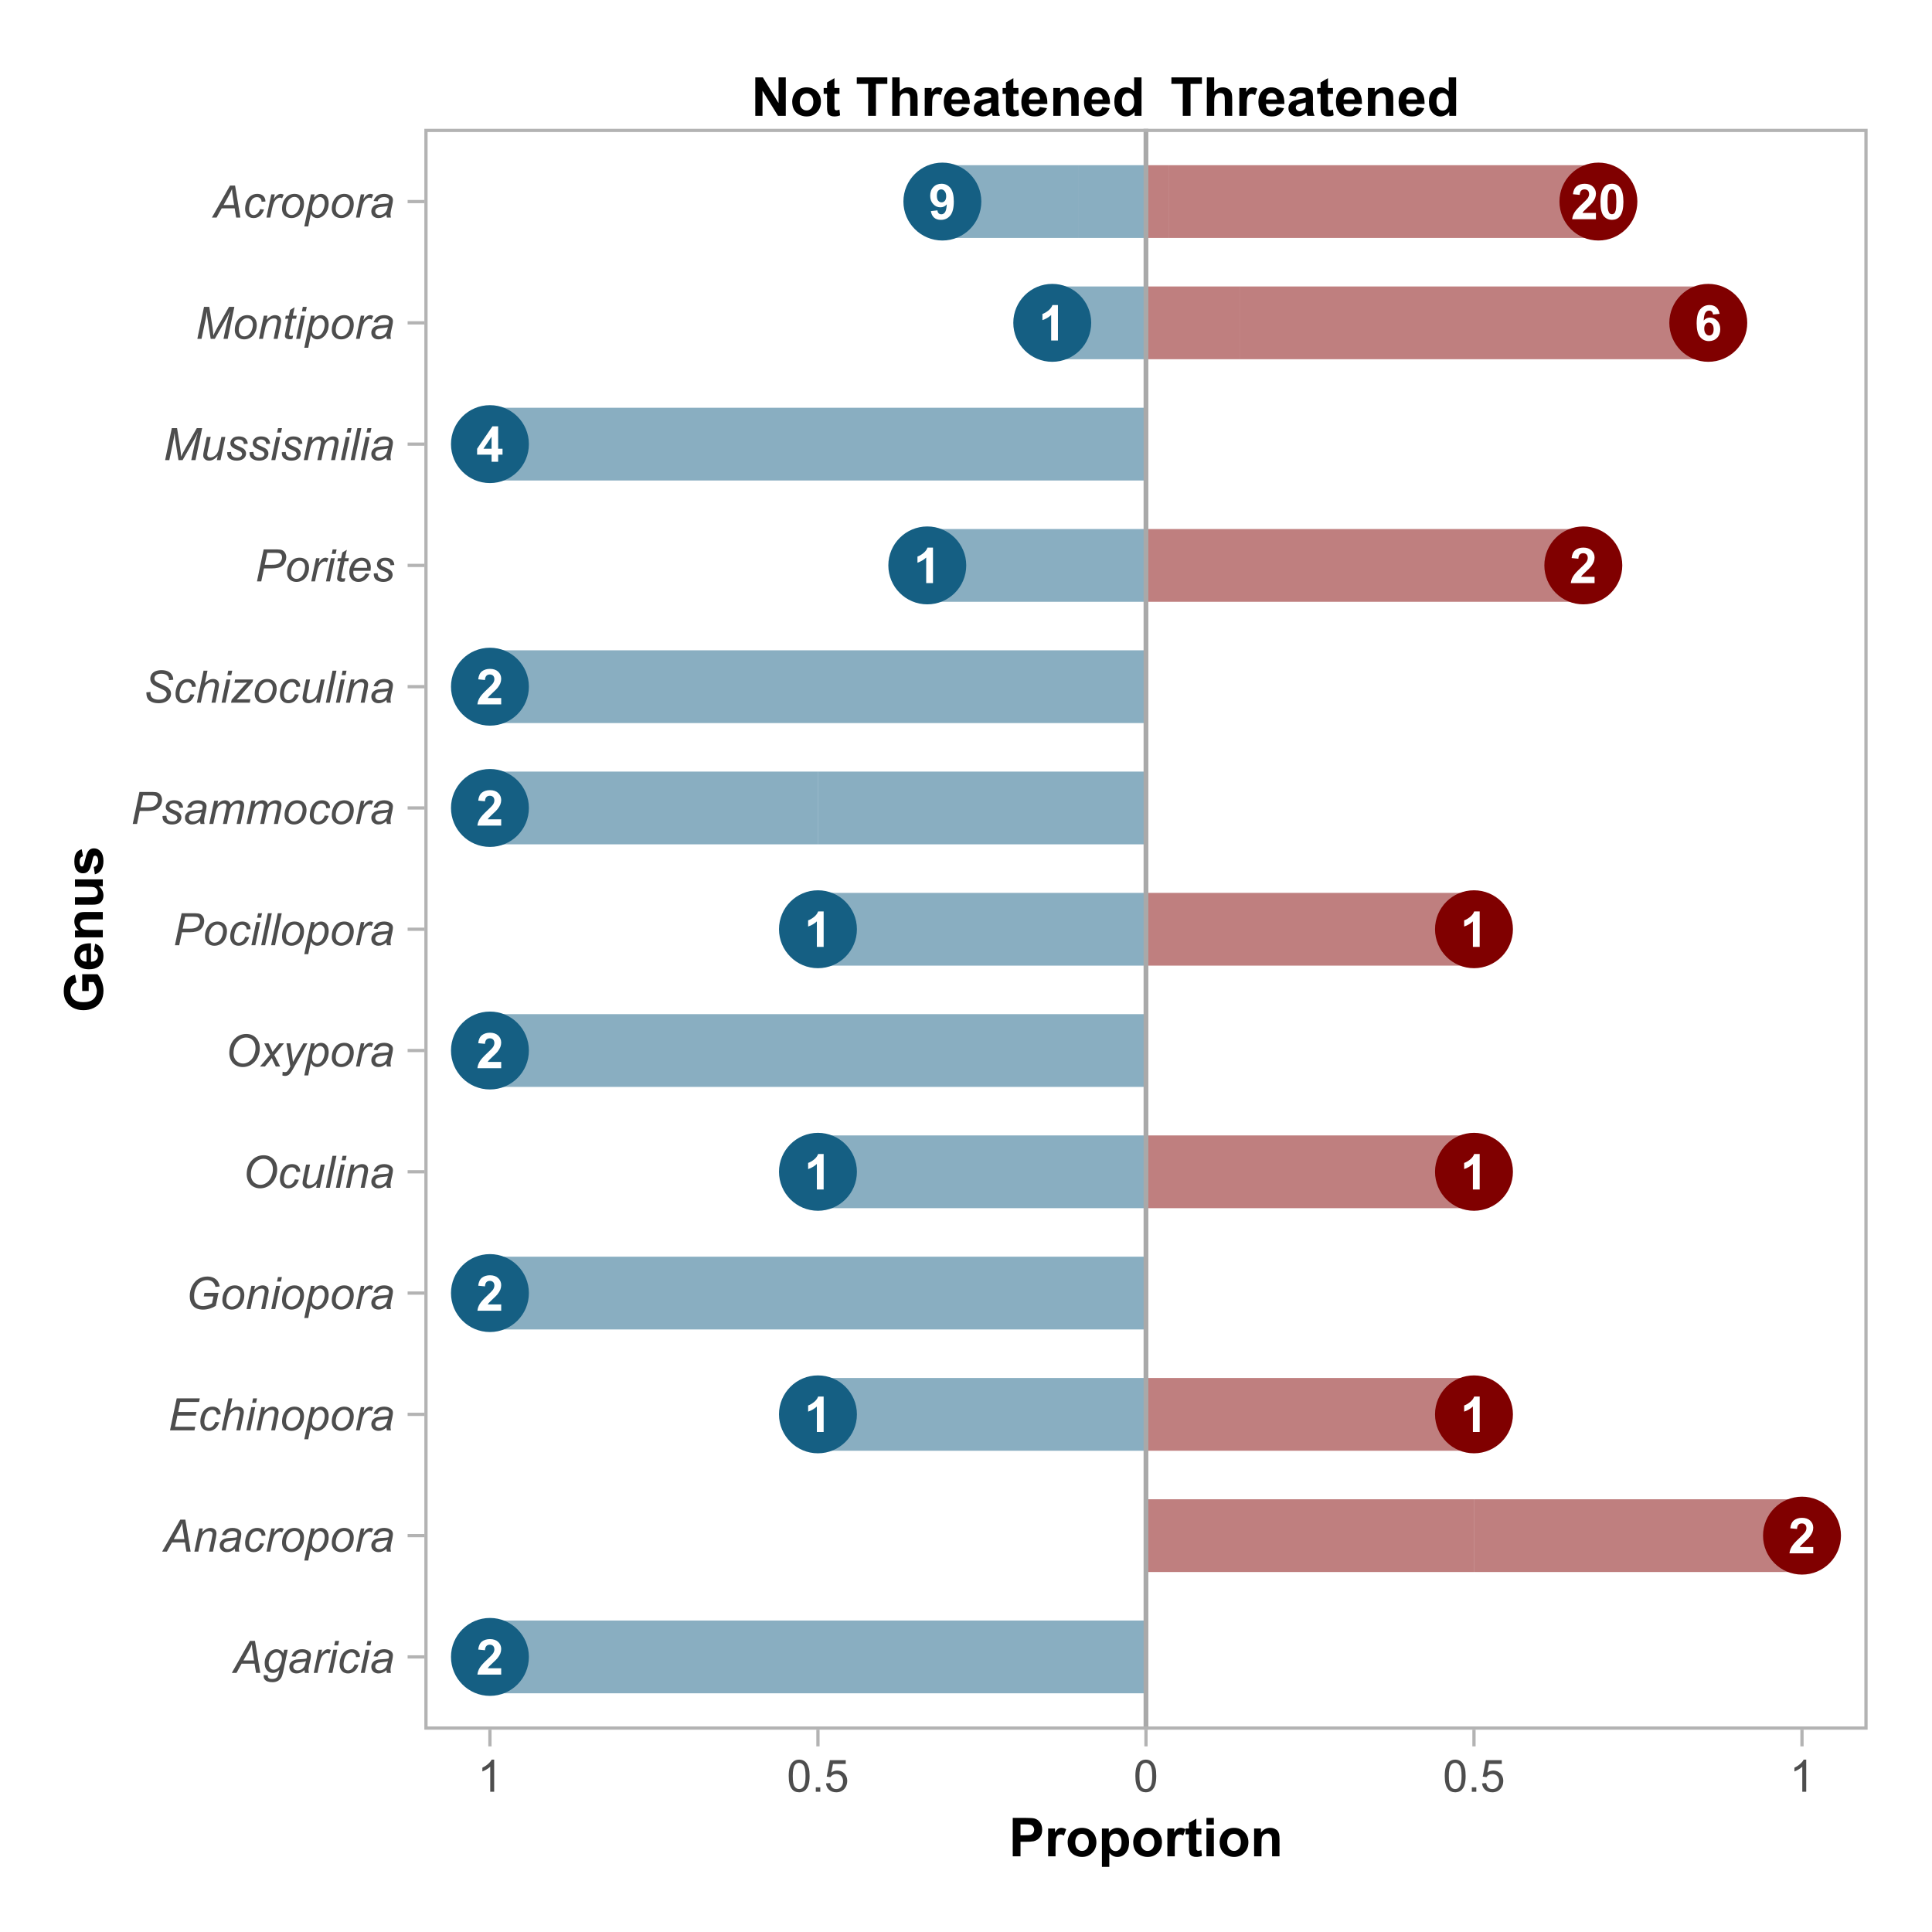 <?xml version="1.0" encoding="UTF-8"?>
<svg xmlns="http://www.w3.org/2000/svg" xmlns:xlink="http://www.w3.org/1999/xlink" width="432pt" height="432pt" viewBox="0 0 432 432" version="1.1">
<defs>
<g>
<symbol overflow="visible" id="glyph0-0">
<path style="stroke:none;" d="M 1.379 0 L 1.379 -6.898 L 6.898 -6.898 L 6.898 0 Z M 1.551 -0.172 L 6.727 -0.172 L 6.727 -6.727 L 1.551 -6.727 Z M 1.551 -0.172 "/>
</symbol>
<symbol overflow="visible" id="glyph0-1">
<path style="stroke:none;" d="M 0.5 -1.828 L 1.969 -1.988 C 2 -1.688 2.09 -1.469 2.246 -1.324 C 2.395 -1.18 2.598 -1.105 2.848 -1.109 C 3.16 -1.105 3.426 -1.25 3.645 -1.539 C 3.863 -1.824 4 -2.422 4.062 -3.332 C 3.68 -2.887 3.207 -2.664 2.637 -2.668 C 2.012 -2.664 1.473 -2.906 1.027 -3.387 C 0.574 -3.867 0.352 -4.492 0.352 -5.262 C 0.352 -6.062 0.586 -6.707 1.062 -7.199 C 1.535 -7.688 2.145 -7.934 2.883 -7.934 C 3.684 -7.934 4.34 -7.621 4.855 -7.004 C 5.367 -6.379 5.625 -5.359 5.629 -3.945 C 5.625 -2.496 5.355 -1.453 4.824 -0.816 C 4.285 -0.176 3.59 0.141 2.734 0.141 C 2.113 0.141 1.613 -0.023 1.234 -0.352 C 0.852 -0.68 0.605 -1.172 0.5 -1.828 Z M 3.93 -5.137 C 3.926 -5.625 3.812 -6.004 3.59 -6.273 C 3.363 -6.543 3.105 -6.68 2.812 -6.68 C 2.531 -6.68 2.297 -6.566 2.117 -6.348 C 1.93 -6.121 1.84 -5.762 1.84 -5.262 C 1.84 -4.75 1.938 -4.375 2.141 -4.137 C 2.336 -3.895 2.59 -3.773 2.895 -3.777 C 3.184 -3.773 3.426 -3.887 3.629 -4.121 C 3.824 -4.348 3.926 -4.688 3.93 -5.137 Z M 3.93 -5.137 "/>
</symbol>
<symbol overflow="visible" id="glyph0-2">
<path style="stroke:none;" d="M 5.586 -1.406 L 5.586 0 L 0.273 0 C 0.328 -0.531 0.5 -1.035 0.789 -1.512 C 1.074 -1.988 1.645 -2.617 2.496 -3.406 C 3.176 -4.039 3.594 -4.473 3.75 -4.699 C 3.957 -5.012 4.059 -5.32 4.062 -5.629 C 4.059 -5.961 3.969 -6.219 3.789 -6.406 C 3.605 -6.586 3.355 -6.68 3.039 -6.68 C 2.723 -6.68 2.473 -6.582 2.285 -6.391 C 2.098 -6.199 1.988 -5.883 1.961 -5.445 L 0.453 -5.594 C 0.539 -6.426 0.82 -7.023 1.297 -7.391 C 1.77 -7.75 2.363 -7.934 3.078 -7.934 C 3.852 -7.934 4.465 -7.723 4.914 -7.301 C 5.359 -6.879 5.582 -6.355 5.586 -5.734 C 5.582 -5.379 5.52 -5.039 5.395 -4.719 C 5.266 -4.395 5.062 -4.059 4.785 -3.707 C 4.602 -3.473 4.27 -3.137 3.793 -2.699 C 3.312 -2.258 3.012 -1.969 2.887 -1.828 C 2.758 -1.684 2.656 -1.543 2.578 -1.406 Z M 5.586 -1.406 "/>
</symbol>
<symbol overflow="visible" id="glyph0-3">
<path style="stroke:none;" d="M 3.031 -7.934 C 3.789 -7.934 4.387 -7.66 4.824 -7.117 C 5.332 -6.465 5.59 -5.391 5.594 -3.898 C 5.59 -2.398 5.332 -1.324 4.82 -0.672 C 4.387 -0.137 3.789 0.129 3.031 0.133 C 2.258 0.129 1.637 -0.164 1.168 -0.754 C 0.695 -1.344 0.461 -2.398 0.465 -3.914 C 0.461 -5.398 0.719 -6.469 1.238 -7.125 C 1.664 -7.664 2.262 -7.934 3.031 -7.934 Z M 3.031 -6.68 C 2.844 -6.68 2.68 -6.621 2.539 -6.504 C 2.391 -6.387 2.281 -6.176 2.203 -5.875 C 2.098 -5.48 2.043 -4.82 2.047 -3.898 C 2.043 -2.969 2.09 -2.332 2.188 -1.984 C 2.277 -1.637 2.395 -1.406 2.539 -1.293 C 2.68 -1.176 2.844 -1.117 3.031 -1.121 C 3.211 -1.117 3.375 -1.176 3.52 -1.297 C 3.66 -1.41 3.773 -1.621 3.855 -1.926 C 3.957 -2.312 4.008 -2.969 4.012 -3.898 C 4.008 -4.82 3.961 -5.457 3.871 -5.809 C 3.773 -6.152 3.656 -6.387 3.516 -6.504 C 3.375 -6.621 3.211 -6.68 3.031 -6.68 Z M 3.031 -6.68 "/>
</symbol>
<symbol overflow="visible" id="glyph0-4">
<path style="stroke:none;" d="M 4.344 0 L 2.828 0 L 2.828 -5.707 C 2.273 -5.191 1.621 -4.809 0.875 -4.559 L 0.875 -5.934 C 1.266 -6.062 1.695 -6.309 2.16 -6.668 C 2.621 -7.027 2.941 -7.449 3.117 -7.934 L 4.344 -7.934 Z M 4.344 0 "/>
</symbol>
<symbol overflow="visible" id="glyph0-5">
<path style="stroke:none;" d="M 5.602 -5.969 L 4.133 -5.805 C 4.094 -6.105 4.004 -6.328 3.855 -6.473 C 3.703 -6.617 3.504 -6.691 3.266 -6.691 C 2.941 -6.691 2.672 -6.547 2.453 -6.258 C 2.23 -5.969 2.094 -5.371 2.039 -4.465 C 2.414 -4.91 2.883 -5.133 3.445 -5.133 C 4.078 -5.133 4.617 -4.891 5.07 -4.41 C 5.516 -3.926 5.742 -3.305 5.746 -2.543 C 5.742 -1.734 5.504 -1.086 5.035 -0.598 C 4.559 -0.113 3.949 0.129 3.207 0.133 C 2.406 0.129 1.75 -0.18 1.238 -0.797 C 0.723 -1.414 0.469 -2.43 0.469 -3.844 C 0.469 -5.289 0.734 -6.332 1.27 -6.973 C 1.805 -7.613 2.5 -7.934 3.359 -7.934 C 3.953 -7.934 4.449 -7.766 4.848 -7.43 C 5.238 -7.094 5.492 -6.605 5.602 -5.969 Z M 2.168 -2.664 C 2.168 -2.168 2.281 -1.789 2.508 -1.523 C 2.734 -1.254 2.992 -1.117 3.281 -1.121 C 3.562 -1.117 3.797 -1.227 3.984 -1.449 C 4.172 -1.664 4.266 -2.023 4.266 -2.527 C 4.266 -3.039 4.164 -3.418 3.961 -3.656 C 3.758 -3.895 3.504 -4.012 3.207 -4.016 C 2.91 -4.012 2.664 -3.898 2.469 -3.672 C 2.266 -3.441 2.168 -3.105 2.168 -2.664 Z M 2.168 -2.664 "/>
</symbol>
<symbol overflow="visible" id="glyph0-6">
<path style="stroke:none;" d="M 3.438 0 L 3.438 -1.59 L 0.203 -1.59 L 0.203 -2.918 L 3.633 -7.934 L 4.906 -7.934 L 4.906 -2.922 L 5.887 -2.922 L 5.887 -1.59 L 4.906 -1.59 L 4.906 0 Z M 3.438 -2.922 L 3.438 -5.621 L 1.621 -2.922 Z M 3.438 -2.922 "/>
</symbol>
<symbol overflow="visible" id="glyph1-0">
<path style="stroke:none;" d="M 1.25 0 L 1.25 -6.25 L 6.25 -6.25 L 6.25 0 Z M 1.406 -0.156 L 6.094 -0.156 L 6.094 -6.094 L 1.406 -6.094 Z M 1.406 -0.156 "/>
</symbol>
<symbol overflow="visible" id="glyph1-1">
<path style="stroke:none;" d="M -0.199 0 L 3.859 -7.156 L 4.984 -7.156 L 6.168 0 L 5.238 0 L 4.891 -2.062 L 1.996 -2.062 L 0.852 0 Z M 2.406 -2.797 L 4.773 -2.797 L 4.496 -4.594 C 4.387 -5.305 4.32 -5.898 4.297 -6.375 C 4.133 -5.965 3.898 -5.477 3.586 -4.918 Z M 2.406 -2.797 "/>
</symbol>
<symbol overflow="visible" id="glyph1-2">
<path style="stroke:none;" d="M 0.281 0.469 L 1.176 0.551 C 1.168 0.754 1.191 0.902 1.25 1.004 C 1.301 1.102 1.391 1.184 1.516 1.242 C 1.672 1.312 1.879 1.348 2.133 1.348 C 2.664 1.348 3.047 1.207 3.285 0.934 C 3.438 0.746 3.578 0.348 3.711 -0.277 L 3.797 -0.699 C 3.336 -0.23 2.848 0 2.336 0 C 1.809 0 1.367 -0.191 1.016 -0.578 C 0.66 -0.961 0.484 -1.508 0.488 -2.219 C 0.484 -2.797 0.625 -3.332 0.906 -3.82 C 1.184 -4.309 1.516 -4.676 1.898 -4.93 C 2.281 -5.176 2.676 -5.301 3.086 -5.305 C 3.762 -5.301 4.285 -4.98 4.656 -4.336 L 4.836 -5.188 L 5.645 -5.188 L 4.602 -0.18 C 4.484 0.371 4.336 0.797 4.148 1.105 C 3.961 1.41 3.703 1.648 3.375 1.82 C 3.047 1.988 2.664 2.074 2.23 2.074 C 1.812 2.074 1.453 2.02 1.152 1.914 C 0.852 1.805 0.629 1.648 0.48 1.441 C 0.332 1.234 0.258 0.996 0.258 0.734 C 0.258 0.648 0.266 0.562 0.281 0.469 Z M 1.387 -2.297 C 1.383 -1.938 1.418 -1.668 1.488 -1.492 C 1.586 -1.238 1.723 -1.047 1.906 -0.918 C 2.086 -0.785 2.289 -0.719 2.508 -0.723 C 2.797 -0.719 3.086 -0.82 3.375 -1.027 C 3.66 -1.227 3.891 -1.543 4.07 -1.973 C 4.246 -2.398 4.336 -2.805 4.336 -3.195 C 4.336 -3.617 4.215 -3.957 3.98 -4.211 C 3.742 -4.461 3.453 -4.586 3.105 -4.59 C 2.887 -4.586 2.676 -4.527 2.48 -4.414 C 2.277 -4.297 2.09 -4.121 1.918 -3.887 C 1.738 -3.648 1.605 -3.367 1.52 -3.039 C 1.426 -2.707 1.383 -2.461 1.387 -2.297 Z M 1.387 -2.297 "/>
</symbol>
<symbol overflow="visible" id="glyph1-3">
<path style="stroke:none;" d="M 3.828 -0.645 C 3.516 -0.379 3.223 -0.184 2.941 -0.066 C 2.66 0.059 2.355 0.117 2.035 0.117 C 1.555 0.117 1.172 -0.023 0.879 -0.305 C 0.582 -0.586 0.434 -0.945 0.438 -1.387 C 0.434 -1.672 0.5 -1.93 0.637 -2.156 C 0.766 -2.379 0.941 -2.555 1.16 -2.691 C 1.379 -2.824 1.645 -2.922 1.961 -2.984 C 2.16 -3.02 2.539 -3.051 3.094 -3.074 C 3.648 -3.094 4.047 -3.152 4.289 -3.25 C 4.355 -3.488 4.387 -3.688 4.391 -3.852 C 4.387 -4.055 4.312 -4.219 4.164 -4.336 C 3.957 -4.496 3.656 -4.574 3.266 -4.578 C 2.891 -4.574 2.59 -4.492 2.355 -4.332 C 2.117 -4.164 1.945 -3.934 1.84 -3.633 L 0.945 -3.711 C 1.125 -4.223 1.414 -4.617 1.812 -4.895 C 2.203 -5.164 2.703 -5.301 3.312 -5.305 C 3.949 -5.301 4.457 -5.148 4.836 -4.844 C 5.117 -4.613 5.262 -4.316 5.266 -3.953 C 5.262 -3.676 5.219 -3.355 5.141 -2.992 L 4.852 -1.703 C 4.762 -1.293 4.715 -0.961 4.719 -0.703 C 4.715 -0.539 4.75 -0.305 4.824 0 L 3.93 0 C 3.879 -0.168 3.844 -0.383 3.828 -0.645 Z M 4.156 -2.625 C 4.027 -2.578 3.895 -2.539 3.758 -2.516 C 3.613 -2.484 3.379 -2.457 3.047 -2.43 C 2.531 -2.383 2.168 -2.324 1.957 -2.258 C 1.746 -2.184 1.586 -2.074 1.48 -1.922 C 1.371 -1.77 1.316 -1.598 1.32 -1.414 C 1.316 -1.164 1.402 -0.961 1.574 -0.805 C 1.742 -0.641 1.984 -0.562 2.305 -0.566 C 2.594 -0.562 2.875 -0.641 3.148 -0.797 C 3.414 -0.953 3.629 -1.168 3.789 -1.445 C 3.941 -1.719 4.062 -2.113 4.156 -2.625 Z M 4.156 -2.625 "/>
</symbol>
<symbol overflow="visible" id="glyph1-4">
<path style="stroke:none;" d="M 0.332 0 L 1.414 -5.188 L 2.195 -5.188 L 1.977 -4.125 C 2.242 -4.523 2.504 -4.82 2.762 -5.016 C 3.012 -5.207 3.273 -5.301 3.547 -5.305 C 3.719 -5.301 3.938 -5.238 4.195 -5.113 L 3.832 -4.293 C 3.676 -4.398 3.508 -4.453 3.328 -4.457 C 3.02 -4.453 2.703 -4.281 2.379 -3.938 C 2.051 -3.594 1.793 -2.973 1.609 -2.078 L 1.172 0 Z M 0.332 0 "/>
</symbol>
<symbol overflow="visible" id="glyph1-5">
<path style="stroke:none;" d="M 1.586 -6.156 L 1.797 -7.156 L 2.676 -7.156 L 2.465 -6.156 Z M 0.297 0 L 1.383 -5.188 L 2.266 -5.188 L 1.18 0 Z M 0.297 0 "/>
</symbol>
<symbol overflow="visible" id="glyph1-6">
<path style="stroke:none;" d="M 3.91 -1.891 L 4.797 -1.797 C 4.57 -1.145 4.254 -0.664 3.848 -0.352 C 3.438 -0.039 2.973 0.117 2.457 0.117 C 1.887 0.117 1.43 -0.062 1.086 -0.43 C 0.734 -0.789 0.562 -1.301 0.562 -1.957 C 0.562 -2.523 0.672 -3.078 0.898 -3.629 C 1.117 -4.172 1.441 -4.59 1.863 -4.875 C 2.281 -5.16 2.758 -5.301 3.297 -5.305 C 3.852 -5.301 4.293 -5.145 4.621 -4.832 C 4.945 -4.516 5.109 -4.102 5.109 -3.586 L 4.238 -3.523 C 4.23 -3.852 4.137 -4.109 3.953 -4.297 C 3.762 -4.477 3.516 -4.57 3.211 -4.574 C 2.855 -4.57 2.547 -4.457 2.289 -4.238 C 2.027 -4.012 1.824 -3.672 1.676 -3.215 C 1.527 -2.758 1.453 -2.316 1.453 -1.895 C 1.453 -1.449 1.551 -1.117 1.746 -0.898 C 1.941 -0.672 2.18 -0.562 2.469 -0.566 C 2.75 -0.562 3.027 -0.672 3.293 -0.891 C 3.555 -1.109 3.758 -1.441 3.91 -1.891 Z M 3.91 -1.891 "/>
</symbol>
<symbol overflow="visible" id="glyph1-7">
<path style="stroke:none;" d="M 0.332 0 L 1.414 -5.188 L 2.219 -5.188 L 2.027 -4.281 C 2.371 -4.633 2.695 -4.891 3 -5.059 C 3.305 -5.219 3.613 -5.301 3.93 -5.305 C 4.348 -5.301 4.676 -5.188 4.918 -4.961 C 5.152 -4.73 5.273 -4.426 5.277 -4.047 C 5.273 -3.852 5.23 -3.551 5.152 -3.141 L 4.492 0 L 3.609 0 L 4.297 -3.285 C 4.359 -3.602 4.395 -3.836 4.398 -3.992 C 4.395 -4.164 4.336 -4.305 4.219 -4.414 C 4.102 -4.516 3.93 -4.57 3.707 -4.574 C 3.25 -4.57 2.848 -4.406 2.496 -4.086 C 2.145 -3.758 1.883 -3.203 1.719 -2.414 L 1.215 0 Z M 0.332 0 "/>
</symbol>
<symbol overflow="visible" id="glyph1-8">
<path style="stroke:none;" d="M 0.488 -1.969 C 0.484 -2.977 0.785 -3.812 1.383 -4.484 C 1.871 -5.027 2.516 -5.301 3.316 -5.305 C 3.941 -5.301 4.441 -5.105 4.824 -4.719 C 5.203 -4.324 5.395 -3.797 5.398 -3.133 C 5.395 -2.535 5.277 -1.98 5.039 -1.473 C 4.797 -0.957 4.453 -0.566 4.012 -0.293 C 3.562 -0.02 3.094 0.117 2.609 0.117 C 2.199 0.117 1.832 0.031 1.504 -0.141 C 1.172 -0.312 0.922 -0.555 0.75 -0.871 C 0.574 -1.188 0.484 -1.555 0.488 -1.969 Z M 1.371 -2.055 C 1.371 -1.566 1.488 -1.195 1.723 -0.945 C 1.957 -0.688 2.254 -0.562 2.617 -0.566 C 2.801 -0.562 2.988 -0.602 3.176 -0.68 C 3.363 -0.758 3.535 -0.875 3.695 -1.031 C 3.855 -1.188 3.992 -1.363 4.105 -1.566 C 4.215 -1.762 4.305 -1.977 4.375 -2.211 C 4.473 -2.531 4.523 -2.844 4.527 -3.141 C 4.523 -3.609 4.406 -3.973 4.172 -4.23 C 3.938 -4.488 3.641 -4.617 3.281 -4.617 C 3.004 -4.617 2.75 -4.551 2.523 -4.418 C 2.293 -4.285 2.086 -4.09 1.906 -3.84 C 1.719 -3.582 1.586 -3.289 1.5 -2.957 C 1.414 -2.617 1.371 -2.316 1.371 -2.055 Z M 1.371 -2.055 "/>
</symbol>
<symbol overflow="visible" id="glyph1-9">
<path style="stroke:none;" d="M -0.102 1.988 L 1.398 -5.188 L 2.211 -5.188 L 2.062 -4.461 C 2.363 -4.773 2.633 -4.996 2.875 -5.121 C 3.113 -5.242 3.367 -5.301 3.633 -5.305 C 4.125 -5.301 4.535 -5.121 4.863 -4.762 C 5.188 -4.398 5.348 -3.883 5.352 -3.219 C 5.348 -2.672 5.258 -2.18 5.082 -1.738 C 4.898 -1.293 4.68 -0.938 4.422 -0.668 C 4.16 -0.398 3.898 -0.199 3.633 -0.074 C 3.367 0.055 3.094 0.117 2.812 0.117 C 2.188 0.117 1.703 -0.195 1.367 -0.828 L 0.781 1.988 Z M 1.645 -2.117 C 1.641 -1.727 1.668 -1.461 1.727 -1.312 C 1.809 -1.102 1.941 -0.93 2.129 -0.801 C 2.309 -0.668 2.523 -0.602 2.773 -0.605 C 3.277 -0.602 3.688 -0.887 4.004 -1.461 C 4.312 -2.031 4.469 -2.617 4.473 -3.211 C 4.469 -3.648 4.363 -3.988 4.156 -4.23 C 3.945 -4.469 3.688 -4.586 3.375 -4.59 C 3.148 -4.586 2.938 -4.527 2.75 -4.41 C 2.555 -4.289 2.379 -4.113 2.215 -3.879 C 2.051 -3.641 1.914 -3.352 1.805 -3.012 C 1.695 -2.668 1.641 -2.367 1.645 -2.117 Z M 1.645 -2.117 "/>
</symbol>
<symbol overflow="visible" id="glyph1-10">
<path style="stroke:none;" d="M 0.449 0 L 1.949 -7.156 L 7.113 -7.156 L 6.945 -6.344 L 2.734 -6.344 L 2.266 -4.117 L 6.367 -4.117 L 6.195 -3.301 L 2.094 -3.301 L 1.578 -0.812 L 6.086 -0.812 L 5.914 0 Z M 0.449 0 "/>
</symbol>
<symbol overflow="visible" id="glyph1-11">
<path style="stroke:none;" d="M 0.332 0 L 1.828 -7.156 L 2.711 -7.156 L 2.141 -4.41 C 2.465 -4.727 2.77 -4.953 3.055 -5.094 C 3.336 -5.23 3.629 -5.301 3.93 -5.305 C 4.355 -5.301 4.688 -5.188 4.93 -4.965 C 5.164 -4.734 5.285 -4.438 5.289 -4.066 C 5.285 -3.883 5.234 -3.547 5.133 -3.062 L 4.492 0 L 3.609 0 L 4.266 -3.141 C 4.359 -3.594 4.406 -3.879 4.41 -4 C 4.406 -4.168 4.348 -4.305 4.234 -4.414 C 4.113 -4.516 3.945 -4.57 3.727 -4.574 C 3.406 -4.57 3.102 -4.484 2.812 -4.32 C 2.523 -4.148 2.293 -3.922 2.129 -3.633 C 1.961 -3.344 1.812 -2.875 1.68 -2.227 L 1.215 0 Z M 0.332 0 "/>
</symbol>
<symbol overflow="visible" id="glyph1-12">
<path style="stroke:none;" d="M 4.098 -2.82 L 4.266 -3.633 L 7.402 -3.633 L 6.793 -0.719 C 6.395 -0.469 5.945 -0.266 5.445 -0.113 C 4.938 0.043 4.441 0.117 3.953 0.121 C 2.91 0.117 2.133 -0.195 1.621 -0.82 C 1.188 -1.352 0.973 -2.031 0.973 -2.867 C 0.973 -3.723 1.16 -4.504 1.539 -5.211 C 1.918 -5.914 2.398 -6.438 2.977 -6.773 C 3.555 -7.109 4.195 -7.277 4.902 -7.281 C 5.406 -7.277 5.863 -7.184 6.27 -7.004 C 6.672 -6.816 6.98 -6.57 7.195 -6.266 C 7.41 -5.953 7.562 -5.555 7.66 -5.062 L 6.723 -4.961 C 6.617 -5.449 6.41 -5.824 6.094 -6.09 C 5.777 -6.348 5.371 -6.48 4.875 -6.484 C 4.355 -6.48 3.871 -6.34 3.422 -6.062 C 2.973 -5.777 2.613 -5.352 2.348 -4.789 C 2.078 -4.219 1.945 -3.574 1.945 -2.852 C 1.945 -2.129 2.121 -1.586 2.477 -1.219 C 2.828 -0.852 3.316 -0.668 3.945 -0.668 C 4.562 -0.668 5.234 -0.871 5.953 -1.285 L 6.273 -2.82 Z M 4.098 -2.82 "/>
</symbol>
<symbol overflow="visible" id="glyph1-13">
<path style="stroke:none;" d="M 0.914 -3 C 0.914 -4.273 1.281 -5.305 2.02 -6.098 C 2.754 -6.883 3.648 -7.277 4.703 -7.281 C 5.59 -7.277 6.316 -6.988 6.883 -6.41 C 7.441 -5.828 7.723 -5.047 7.727 -4.07 C 7.723 -3.371 7.582 -2.727 7.301 -2.133 C 7.09 -1.688 6.82 -1.301 6.5 -0.977 C 6.172 -0.652 5.828 -0.402 5.465 -0.23 C 4.973 0.004 4.453 0.117 3.91 0.121 C 3.332 0.117 2.812 -0.016 2.344 -0.289 C 1.875 -0.559 1.52 -0.941 1.277 -1.434 C 1.035 -1.922 0.914 -2.445 0.914 -3 Z M 1.855 -2.949 C 1.852 -2.527 1.938 -2.145 2.117 -1.793 C 2.289 -1.441 2.551 -1.164 2.895 -0.965 C 3.238 -0.766 3.602 -0.668 3.984 -0.668 C 4.352 -0.668 4.699 -0.754 5.031 -0.93 C 5.363 -1.102 5.66 -1.344 5.926 -1.656 C 6.184 -1.965 6.391 -2.348 6.547 -2.805 C 6.695 -3.254 6.773 -3.699 6.773 -4.145 C 6.773 -4.855 6.574 -5.426 6.176 -5.848 C 5.777 -6.27 5.281 -6.48 4.695 -6.484 C 3.945 -6.48 3.285 -6.16 2.715 -5.523 C 2.137 -4.883 1.852 -4.023 1.855 -2.949 Z M 1.855 -2.949 "/>
</symbol>
<symbol overflow="visible" id="glyph1-14">
<path style="stroke:none;" d="M 3.871 -0.938 C 3.246 -0.234 2.609 0.117 1.961 0.117 C 1.559 0.117 1.234 0.004 0.992 -0.227 C 0.742 -0.453 0.621 -0.734 0.625 -1.07 C 0.621 -1.285 0.676 -1.66 0.789 -2.191 L 1.414 -5.188 L 2.301 -5.188 L 1.605 -1.871 C 1.547 -1.59 1.516 -1.375 1.52 -1.227 C 1.516 -1.027 1.574 -0.875 1.695 -0.77 C 1.812 -0.656 1.988 -0.602 2.223 -0.605 C 2.465 -0.602 2.707 -0.664 2.945 -0.785 C 3.18 -0.906 3.383 -1.066 3.555 -1.273 C 3.723 -1.477 3.863 -1.719 3.977 -2 C 4.043 -2.176 4.125 -2.492 4.223 -2.945 L 4.691 -5.188 L 5.578 -5.188 L 4.492 0 L 3.676 0 Z M 3.871 -0.938 "/>
</symbol>
<symbol overflow="visible" id="glyph1-15">
<path style="stroke:none;" d="M 0.266 0 L 1.758 -7.156 L 2.641 -7.156 L 1.148 0 Z M 0.266 0 "/>
</symbol>
<symbol overflow="visible" id="glyph1-16">
<path style="stroke:none;" d="M -0.016 0 L 2.242 -2.633 L 0.945 -5.188 L 1.922 -5.188 L 2.363 -4.262 C 2.523 -3.914 2.672 -3.586 2.805 -3.273 L 4.297 -5.188 L 5.375 -5.188 L 3.199 -2.562 L 4.508 0 L 3.531 0 L 3.012 -1.055 C 2.902 -1.277 2.777 -1.555 2.637 -1.891 L 1.094 0 Z M -0.016 0 "/>
</symbol>
<symbol overflow="visible" id="glyph1-17">
<path style="stroke:none;" d="M 0 2 L 0.055 1.172 C 0.234 1.223 0.414 1.246 0.586 1.25 C 0.766 1.246 0.91 1.207 1.02 1.129 C 1.16 1.02 1.316 0.816 1.488 0.523 L 1.773 0.016 L 0.906 -5.188 L 1.777 -5.188 L 2.168 -2.562 C 2.246 -2.043 2.312 -1.527 2.367 -1.012 L 4.688 -5.188 L 5.609 -5.188 L 2.305 0.688 C 1.984 1.258 1.703 1.637 1.457 1.824 C 1.207 2.008 0.922 2.102 0.602 2.105 C 0.395 2.102 0.195 2.066 0 2 Z M 0 2 "/>
</symbol>
<symbol overflow="visible" id="glyph1-18">
<path style="stroke:none;" d="M 0.43 0 L 1.93 -7.156 L 4.918 -7.156 C 5.434 -7.152 5.824 -7.094 6.082 -6.977 C 6.34 -6.855 6.551 -6.652 6.723 -6.367 C 6.887 -6.078 6.973 -5.754 6.977 -5.398 C 6.973 -5.102 6.914 -4.801 6.797 -4.496 C 6.676 -4.188 6.523 -3.938 6.34 -3.738 C 6.152 -3.539 5.965 -3.387 5.781 -3.289 C 5.59 -3.188 5.387 -3.113 5.176 -3.066 C 4.715 -2.957 4.254 -2.906 3.785 -2.906 L 1.992 -2.906 L 1.387 0 Z M 2.164 -3.715 L 3.742 -3.715 C 4.348 -3.715 4.797 -3.777 5.086 -3.91 C 5.371 -4.039 5.598 -4.242 5.773 -4.516 C 5.945 -4.785 6.035 -5.07 6.035 -5.375 C 6.035 -5.605 5.988 -5.797 5.898 -5.949 C 5.805 -6.094 5.676 -6.203 5.512 -6.277 C 5.344 -6.344 5.023 -6.379 4.555 -6.383 L 2.719 -6.383 Z M 2.164 -3.715 "/>
</symbol>
<symbol overflow="visible" id="glyph1-19">
<path style="stroke:none;" d="M 0.414 -1.773 L 1.297 -1.828 C 1.293 -1.57 1.332 -1.352 1.414 -1.176 C 1.488 -0.992 1.633 -0.844 1.848 -0.734 C 2.055 -0.617 2.301 -0.562 2.582 -0.566 C 2.969 -0.562 3.262 -0.641 3.461 -0.801 C 3.652 -0.953 3.75 -1.137 3.754 -1.352 C 3.75 -1.504 3.691 -1.648 3.578 -1.789 C 3.457 -1.922 3.164 -2.09 2.695 -2.293 C 2.227 -2.488 1.926 -2.629 1.801 -2.715 C 1.582 -2.844 1.418 -3 1.309 -3.184 C 1.191 -3.363 1.137 -3.574 1.141 -3.809 C 1.137 -4.215 1.301 -4.566 1.629 -4.863 C 1.953 -5.156 2.41 -5.301 3 -5.305 C 3.648 -5.301 4.141 -5.152 4.484 -4.852 C 4.82 -4.547 5 -4.148 5.016 -3.664 L 4.148 -3.602 C 4.137 -3.91 4.027 -4.156 3.82 -4.344 C 3.609 -4.523 3.312 -4.617 2.934 -4.617 C 2.625 -4.617 2.387 -4.547 2.223 -4.406 C 2.051 -4.266 1.969 -4.113 1.969 -3.953 C 1.969 -3.789 2.039 -3.645 2.188 -3.523 C 2.281 -3.438 2.535 -3.309 2.945 -3.133 C 3.621 -2.84 4.047 -2.609 4.223 -2.441 C 4.5 -2.168 4.641 -1.84 4.645 -1.453 C 4.641 -1.195 4.562 -0.941 4.406 -0.699 C 4.25 -0.449 4.008 -0.254 3.684 -0.105 C 3.359 0.043 2.977 0.117 2.539 0.117 C 1.938 0.117 1.43 -0.031 1.012 -0.328 C 0.59 -0.625 0.391 -1.105 0.414 -1.773 Z M 0.414 -1.773 "/>
</symbol>
<symbol overflow="visible" id="glyph1-20">
<path style="stroke:none;" d="M 0.328 0 L 1.41 -5.188 L 2.297 -5.188 L 2.113 -4.332 C 2.441 -4.695 2.734 -4.949 2.996 -5.094 C 3.25 -5.23 3.531 -5.301 3.836 -5.305 C 4.156 -5.301 4.426 -5.215 4.645 -5.047 C 4.859 -4.871 5.004 -4.633 5.074 -4.332 C 5.336 -4.652 5.613 -4.898 5.906 -5.062 C 6.195 -5.223 6.5 -5.301 6.828 -5.305 C 7.258 -5.301 7.582 -5.199 7.801 -4.996 C 8.012 -4.789 8.121 -4.5 8.125 -4.133 C 8.121 -3.969 8.082 -3.707 8.012 -3.34 L 7.312 0 L 6.43 0 L 7.145 -3.43 C 7.199 -3.703 7.23 -3.902 7.234 -4.027 C 7.23 -4.191 7.176 -4.324 7.074 -4.426 C 6.965 -4.52 6.816 -4.57 6.621 -4.574 C 6.355 -4.57 6.086 -4.492 5.816 -4.336 C 5.539 -4.176 5.328 -3.965 5.18 -3.707 C 5.027 -3.445 4.895 -3.047 4.781 -2.516 L 4.254 0 L 3.367 0 L 4.102 -3.5 C 4.152 -3.734 4.176 -3.906 4.18 -4.008 C 4.176 -4.176 4.125 -4.312 4.02 -4.418 C 3.914 -4.52 3.777 -4.57 3.609 -4.574 C 3.359 -4.57 3.094 -4.492 2.82 -4.336 C 2.539 -4.176 2.316 -3.953 2.148 -3.668 C 1.973 -3.383 1.832 -2.977 1.723 -2.453 L 1.211 0 Z M 0.328 0 "/>
</symbol>
<symbol overflow="visible" id="glyph1-21">
<path style="stroke:none;" d="M 0.703 -2.312 L 1.641 -2.402 L 1.633 -2.152 C 1.629 -1.871 1.691 -1.621 1.82 -1.395 C 1.945 -1.164 2.156 -0.984 2.449 -0.859 C 2.742 -0.73 3.09 -0.668 3.496 -0.672 C 4.066 -0.668 4.504 -0.793 4.805 -1.047 C 5.105 -1.297 5.254 -1.586 5.258 -1.91 C 5.254 -2.133 5.176 -2.336 5.02 -2.523 C 4.852 -2.703 4.406 -2.949 3.688 -3.266 C 3.121 -3.508 2.738 -3.695 2.535 -3.828 C 2.211 -4.035 1.973 -4.266 1.82 -4.516 C 1.668 -4.762 1.594 -5.047 1.594 -5.371 C 1.594 -5.734 1.691 -6.066 1.895 -6.367 C 2.09 -6.66 2.387 -6.887 2.777 -7.047 C 3.168 -7.199 3.605 -7.277 4.098 -7.281 C 4.676 -7.277 5.168 -7.18 5.57 -6.988 C 5.969 -6.789 6.258 -6.527 6.441 -6.207 C 6.621 -5.879 6.715 -5.57 6.715 -5.273 C 6.715 -5.242 6.711 -5.191 6.711 -5.125 L 5.785 -5.055 C 5.781 -5.254 5.766 -5.41 5.734 -5.527 C 5.664 -5.723 5.562 -5.891 5.43 -6.027 C 5.293 -6.164 5.105 -6.273 4.867 -6.359 C 4.625 -6.438 4.355 -6.48 4.062 -6.484 C 3.539 -6.48 3.137 -6.363 2.848 -6.133 C 2.625 -5.949 2.512 -5.711 2.516 -5.422 C 2.512 -5.242 2.559 -5.086 2.652 -4.949 C 2.742 -4.809 2.906 -4.672 3.145 -4.539 C 3.312 -4.441 3.715 -4.254 4.352 -3.98 C 4.863 -3.746 5.219 -3.566 5.414 -3.441 C 5.672 -3.266 5.871 -3.059 6.016 -2.812 C 6.152 -2.566 6.223 -2.285 6.227 -1.977 C 6.223 -1.586 6.105 -1.23 5.871 -0.906 C 5.633 -0.574 5.305 -0.32 4.891 -0.145 C 4.473 0.031 3.996 0.117 3.461 0.121 C 2.648 0.117 1.988 -0.055 1.477 -0.406 C 0.961 -0.758 0.703 -1.395 0.703 -2.312 Z M 0.703 -2.312 "/>
</symbol>
<symbol overflow="visible" id="glyph1-22">
<path style="stroke:none;" d="M 0.195 0 L 0.336 -0.684 L 3.125 -3.824 C 3.32 -4.043 3.543 -4.273 3.789 -4.512 C 3.367 -4.469 3.066 -4.445 2.887 -4.449 L 0.957 -4.449 L 1.113 -5.188 L 5.121 -5.188 L 5.004 -4.629 L 2.191 -1.469 C 2.031 -1.289 1.793 -1.043 1.48 -0.734 C 1.969 -0.758 2.305 -0.773 2.492 -0.777 L 4.531 -0.777 L 4.371 0 Z M 0.195 0 "/>
</symbol>
<symbol overflow="visible" id="glyph1-23">
<path style="stroke:none;" d="M 2.398 -0.719 L 2.25 0.004 C 2.039 0.055 1.832 0.082 1.637 0.086 C 1.281 0.082 1.004 0 0.797 -0.172 C 0.641 -0.297 0.562 -0.477 0.562 -0.703 C 0.562 -0.816 0.602 -1.078 0.688 -1.488 L 1.32 -4.5 L 0.621 -4.5 L 0.762 -5.188 L 1.461 -5.188 L 1.727 -6.461 L 2.738 -7.07 L 2.344 -5.188 L 3.211 -5.188 L 3.066 -4.5 L 2.203 -4.5 L 1.602 -1.637 C 1.523 -1.27 1.488 -1.051 1.488 -0.98 C 1.488 -0.871 1.516 -0.793 1.578 -0.742 C 1.637 -0.684 1.738 -0.656 1.875 -0.66 C 2.07 -0.656 2.242 -0.676 2.398 -0.719 Z M 2.398 -0.719 "/>
</symbol>
<symbol overflow="visible" id="glyph1-24">
<path style="stroke:none;" d="M 4.141 -1.762 L 5 -1.676 C 4.871 -1.246 4.586 -0.84 4.145 -0.457 C 3.699 -0.074 3.172 0.117 2.559 0.117 C 2.172 0.117 1.82 0.031 1.5 -0.148 C 1.18 -0.32 0.934 -0.578 0.766 -0.922 C 0.598 -1.258 0.516 -1.645 0.516 -2.078 C 0.516 -2.645 0.645 -3.195 0.91 -3.727 C 1.168 -4.258 1.508 -4.652 1.93 -4.914 C 2.344 -5.172 2.797 -5.301 3.281 -5.305 C 3.898 -5.301 4.391 -5.109 4.762 -4.727 C 5.129 -4.34 5.312 -3.816 5.316 -3.156 C 5.312 -2.898 5.293 -2.637 5.25 -2.375 L 1.43 -2.375 C 1.414 -2.27 1.406 -2.18 1.41 -2.102 C 1.406 -1.613 1.516 -1.242 1.742 -0.988 C 1.961 -0.73 2.234 -0.602 2.562 -0.605 C 2.859 -0.602 3.16 -0.703 3.457 -0.902 C 3.75 -1.102 3.977 -1.387 4.141 -1.762 Z M 1.57 -3.047 L 4.484 -3.047 C 4.484 -3.137 4.488 -3.199 4.488 -3.242 C 4.488 -3.68 4.375 -4.02 4.156 -4.258 C 3.93 -4.492 3.645 -4.609 3.301 -4.613 C 2.918 -4.609 2.574 -4.48 2.266 -4.223 C 1.953 -3.961 1.723 -3.57 1.57 -3.047 Z M 1.57 -3.047 "/>
</symbol>
<symbol overflow="visible" id="glyph1-25">
<path style="stroke:none;" d="M 0.438 0 L 1.934 -7.156 L 3.109 -7.156 L 3.832 -2.52 C 3.926 -1.91 3.988 -1.324 4.02 -0.766 C 4.215 -1.246 4.547 -1.898 5.016 -2.727 L 7.523 -7.156 L 8.719 -7.156 L 7.227 0 L 6.285 0 L 7.031 -3.48 C 7.203 -4.285 7.449 -5.188 7.773 -6.188 C 7.566 -5.719 7.312 -5.215 7.012 -4.684 L 4.344 0 L 3.422 0 L 2.703 -4.59 C 2.637 -5.004 2.59 -5.496 2.562 -6.059 C 2.477 -5.43 2.398 -4.93 2.324 -4.566 L 1.371 0 Z M 0.438 0 "/>
</symbol>
<symbol overflow="visible" id="glyph2-0">
<path style="stroke:none;" d="M 1.25 0 L 1.25 -6.25 L 6.25 -6.25 L 6.25 0 Z M 1.406 -0.156 L 6.094 -0.156 L 6.094 -6.094 L 1.406 -6.094 Z M 1.406 -0.156 "/>
</symbol>
<symbol overflow="visible" id="glyph2-1">
<path style="stroke:none;" d="M 3.727 0 L 2.848 0 L 2.848 -5.602 C 2.637 -5.398 2.359 -5.195 2.016 -4.992 C 1.672 -4.789 1.363 -4.637 1.09 -4.539 L 1.09 -5.391 C 1.582 -5.621 2.012 -5.898 2.379 -6.23 C 2.746 -6.555 3.004 -6.875 3.16 -7.188 L 3.727 -7.188 Z M 3.727 0 "/>
</symbol>
<symbol overflow="visible" id="glyph2-2">
<path style="stroke:none;" d="M 0.414 -3.531 C 0.41 -4.375 0.496 -5.055 0.676 -5.574 C 0.848 -6.086 1.109 -6.484 1.453 -6.766 C 1.797 -7.043 2.227 -7.184 2.75 -7.188 C 3.129 -7.184 3.465 -7.105 3.758 -6.953 C 4.047 -6.797 4.289 -6.574 4.477 -6.285 C 4.664 -5.992 4.812 -5.637 4.922 -5.223 C 5.027 -4.801 5.078 -4.238 5.082 -3.531 C 5.078 -2.688 4.992 -2.008 4.824 -1.496 C 4.648 -0.977 4.391 -0.578 4.051 -0.301 C 3.703 -0.02 3.27 0.117 2.75 0.121 C 2.055 0.117 1.516 -0.129 1.125 -0.621 C 0.648 -1.215 0.41 -2.184 0.414 -3.531 Z M 1.32 -3.531 C 1.316 -2.352 1.453 -1.57 1.73 -1.184 C 2.004 -0.793 2.344 -0.598 2.75 -0.602 C 3.148 -0.598 3.488 -0.793 3.766 -1.188 C 4.039 -1.574 4.176 -2.355 4.18 -3.531 C 4.176 -4.707 4.039 -5.488 3.766 -5.879 C 3.488 -6.262 3.145 -6.457 2.738 -6.461 C 2.332 -6.457 2.012 -6.285 1.773 -5.945 C 1.469 -5.508 1.316 -4.703 1.32 -3.531 Z M 1.32 -3.531 "/>
</symbol>
<symbol overflow="visible" id="glyph2-3">
<path style="stroke:none;" d="M 0.906 0 L 0.906 -1 L 1.91 -1 L 1.91 0 Z M 0.906 0 "/>
</symbol>
<symbol overflow="visible" id="glyph2-4">
<path style="stroke:none;" d="M 0.414 -1.875 L 1.336 -1.953 C 1.406 -1.5 1.562 -1.164 1.812 -0.941 C 2.059 -0.711 2.359 -0.598 2.715 -0.602 C 3.137 -0.598 3.496 -0.758 3.789 -1.078 C 4.078 -1.398 4.223 -1.82 4.227 -2.348 C 4.223 -2.848 4.082 -3.242 3.805 -3.535 C 3.52 -3.82 3.152 -3.965 2.699 -3.969 C 2.414 -3.965 2.16 -3.902 1.934 -3.777 C 1.707 -3.648 1.527 -3.48 1.398 -3.277 L 0.57 -3.383 L 1.266 -7.062 L 4.824 -7.062 L 4.824 -6.219 L 1.969 -6.219 L 1.582 -4.297 C 2.012 -4.594 2.461 -4.746 2.934 -4.746 C 3.555 -4.746 4.082 -4.527 4.516 -4.094 C 4.941 -3.66 5.156 -3.105 5.16 -2.426 C 5.156 -1.777 4.969 -1.215 4.594 -0.746 C 4.133 -0.168 3.504 0.117 2.715 0.121 C 2.059 0.117 1.527 -0.062 1.121 -0.426 C 0.707 -0.789 0.473 -1.273 0.414 -1.875 Z M 0.414 -1.875 "/>
</symbol>
<symbol overflow="visible" id="glyph3-0">
<path style="stroke:none;" d="M 1.5 0 L 1.5 -7.5 L 7.5 -7.5 L 7.5 0 Z M 1.688 -0.188 L 7.312 -0.188 L 7.312 -7.312 L 1.688 -7.312 Z M 1.688 -0.188 "/>
</symbol>
<symbol overflow="visible" id="glyph3-1">
<path style="stroke:none;" d="M 0.875 0 L 0.875 -8.59 L 3.656 -8.59 C 4.711 -8.59 5.398 -8.547 5.719 -8.461 C 6.211 -8.328 6.621 -8.047 6.953 -7.617 C 7.285 -7.188 7.453 -6.629 7.453 -5.945 C 7.453 -5.418 7.355 -4.977 7.164 -4.617 C 6.973 -4.258 6.73 -3.973 6.434 -3.77 C 6.137 -3.559 5.836 -3.426 5.539 -3.363 C 5.117 -3.281 4.52 -3.238 3.738 -3.242 L 2.609 -3.242 L 2.609 0 Z M 2.609 -7.137 L 2.609 -4.699 L 3.555 -4.699 C 4.238 -4.699 4.695 -4.742 4.926 -4.832 C 5.156 -4.922 5.336 -5.062 5.469 -5.254 C 5.594 -5.445 5.66 -5.668 5.664 -5.922 C 5.66 -6.23 5.57 -6.488 5.391 -6.695 C 5.207 -6.895 4.973 -7.023 4.695 -7.078 C 4.484 -7.117 4.07 -7.137 3.445 -7.137 Z M 2.609 -7.137 "/>
</symbol>
<symbol overflow="visible" id="glyph3-2">
<path style="stroke:none;" d="M 2.438 0 L 0.789 0 L 0.789 -6.223 L 2.32 -6.223 L 2.32 -5.336 C 2.578 -5.754 2.812 -6.031 3.023 -6.164 C 3.234 -6.297 3.473 -6.363 3.738 -6.363 C 4.113 -6.363 4.473 -6.258 4.82 -6.055 L 4.312 -4.617 C 4.035 -4.797 3.777 -4.887 3.539 -4.887 C 3.309 -4.887 3.113 -4.82 2.953 -4.695 C 2.789 -4.566 2.66 -4.34 2.574 -4.008 C 2.48 -3.672 2.438 -2.977 2.438 -1.922 Z M 2.438 0 "/>
</symbol>
<symbol overflow="visible" id="glyph3-3">
<path style="stroke:none;" d="M 0.48 -3.199 C 0.48 -3.746 0.613 -4.273 0.883 -4.785 C 1.152 -5.297 1.535 -5.688 2.031 -5.957 C 2.523 -6.227 3.074 -6.363 3.688 -6.363 C 4.625 -6.363 5.398 -6.055 6 -5.445 C 6.602 -4.832 6.902 -4.062 6.902 -3.129 C 6.902 -2.188 6.598 -1.406 5.988 -0.789 C 5.379 -0.168 4.613 0.141 3.695 0.141 C 3.125 0.141 2.582 0.012 2.066 -0.246 C 1.547 -0.504 1.152 -0.879 0.883 -1.379 C 0.613 -1.871 0.48 -2.48 0.48 -3.199 Z M 2.168 -3.109 C 2.168 -2.492 2.312 -2.02 2.605 -1.695 C 2.898 -1.363 3.262 -1.199 3.691 -1.203 C 4.121 -1.199 4.48 -1.363 4.773 -1.695 C 5.062 -2.02 5.207 -2.496 5.211 -3.125 C 5.207 -3.73 5.062 -4.199 4.773 -4.531 C 4.48 -4.855 4.121 -5.02 3.691 -5.023 C 3.262 -5.02 2.898 -4.855 2.605 -4.531 C 2.312 -4.199 2.168 -3.727 2.168 -3.109 Z M 2.168 -3.109 "/>
</symbol>
<symbol overflow="visible" id="glyph3-4">
<path style="stroke:none;" d="M 0.812 -6.223 L 2.352 -6.223 L 2.352 -5.309 C 2.547 -5.621 2.816 -5.875 3.156 -6.07 C 3.496 -6.266 3.875 -6.363 4.289 -6.363 C 5.012 -6.363 5.625 -6.078 6.129 -5.512 C 6.629 -4.945 6.879 -4.156 6.883 -3.148 C 6.879 -2.102 6.625 -1.293 6.121 -0.723 C 5.609 -0.145 4.996 0.141 4.277 0.141 C 3.934 0.141 3.621 0.074 3.34 -0.062 C 3.059 -0.199 2.766 -0.434 2.461 -0.766 L 2.461 2.367 L 0.812 2.367 Z M 2.445 -3.219 C 2.441 -2.516 2.582 -2 2.859 -1.664 C 3.133 -1.328 3.469 -1.16 3.875 -1.164 C 4.25 -1.16 4.57 -1.312 4.828 -1.625 C 5.082 -1.93 5.207 -2.434 5.211 -3.133 C 5.207 -3.785 5.078 -4.27 4.816 -4.586 C 4.551 -4.902 4.227 -5.062 3.844 -5.062 C 3.441 -5.062 3.105 -4.906 2.844 -4.598 C 2.574 -4.285 2.441 -3.824 2.445 -3.219 Z M 2.445 -3.219 "/>
</symbol>
<symbol overflow="visible" id="glyph3-5">
<path style="stroke:none;" d="M 3.715 -6.223 L 3.715 -4.91 L 2.59 -4.91 L 2.59 -2.402 C 2.59 -1.895 2.598 -1.598 2.621 -1.516 C 2.641 -1.43 2.691 -1.359 2.77 -1.309 C 2.844 -1.25 2.938 -1.223 3.047 -1.227 C 3.195 -1.223 3.414 -1.277 3.711 -1.383 L 3.852 -0.105 C 3.461 0.059 3.027 0.141 2.547 0.141 C 2.246 0.141 1.98 0.094 1.746 -0.008 C 1.508 -0.102 1.332 -0.23 1.223 -0.395 C 1.109 -0.551 1.031 -0.766 0.992 -1.039 C 0.953 -1.227 0.938 -1.613 0.938 -2.195 L 0.938 -4.91 L 0.18 -4.91 L 0.18 -6.223 L 0.938 -6.223 L 0.938 -7.461 L 2.59 -8.422 L 2.59 -6.223 Z M 3.715 -6.223 "/>
</symbol>
<symbol overflow="visible" id="glyph3-6">
<path style="stroke:none;" d="M 0.859 -7.066 L 0.859 -8.59 L 2.508 -8.59 L 2.508 -7.066 Z M 0.859 0 L 0.859 -6.223 L 2.508 -6.223 L 2.508 0 Z M 0.859 0 "/>
</symbol>
<symbol overflow="visible" id="glyph3-7">
<path style="stroke:none;" d="M 6.523 0 L 4.875 0 L 4.875 -3.176 C 4.875 -3.848 4.84 -4.281 4.77 -4.477 C 4.699 -4.672 4.582 -4.824 4.426 -4.938 C 4.262 -5.043 4.074 -5.098 3.855 -5.102 C 3.57 -5.098 3.312 -5.02 3.09 -4.867 C 2.859 -4.707 2.703 -4.5 2.621 -4.246 C 2.535 -3.984 2.496 -3.508 2.496 -2.82 L 2.496 0 L 0.852 0 L 0.852 -6.223 L 2.379 -6.223 L 2.379 -5.309 C 2.922 -6.012 3.605 -6.363 4.43 -6.363 C 4.793 -6.363 5.125 -6.297 5.426 -6.164 C 5.723 -6.031 5.949 -5.863 6.105 -5.664 C 6.262 -5.457 6.367 -5.227 6.43 -4.973 C 6.488 -4.711 6.52 -4.344 6.523 -3.867 Z M 6.523 0 "/>
</symbol>
<symbol overflow="visible" id="glyph3-8">
<path style="stroke:none;" d="M 2.805 0 L 2.805 -7.137 L 0.258 -7.137 L 0.258 -8.59 L 7.086 -8.59 L 7.086 -7.137 L 4.539 -7.137 L 4.539 0 Z M 2.805 0 "/>
</symbol>
<symbol overflow="visible" id="glyph3-9">
<path style="stroke:none;" d="M 2.5 -8.59 L 2.5 -5.43 C 3.027 -6.051 3.664 -6.363 4.406 -6.363 C 4.785 -6.363 5.125 -6.293 5.434 -6.152 C 5.734 -6.012 5.965 -5.832 6.121 -5.613 C 6.273 -5.395 6.379 -5.152 6.438 -4.887 C 6.492 -4.621 6.52 -4.207 6.523 -3.648 L 6.523 0 L 4.875 0 L 4.875 -3.289 C 4.875 -3.938 4.844 -4.352 4.781 -4.527 C 4.719 -4.703 4.605 -4.844 4.449 -4.945 C 4.285 -5.047 4.09 -5.098 3.855 -5.102 C 3.582 -5.098 3.336 -5.031 3.121 -4.902 C 2.906 -4.766 2.75 -4.566 2.648 -4.301 C 2.547 -4.035 2.496 -3.641 2.5 -3.117 L 2.5 0 L 0.855 0 L 0.855 -8.59 Z M 2.5 -8.59 "/>
</symbol>
<symbol overflow="visible" id="glyph3-10">
<path style="stroke:none;" d="M 4.465 -1.98 L 6.105 -1.703 C 5.895 -1.102 5.559 -0.645 5.105 -0.332 C 4.645 -0.016 4.078 0.141 3.398 0.141 C 2.312 0.141 1.512 -0.211 0.996 -0.922 C 0.586 -1.484 0.379 -2.199 0.383 -3.062 C 0.379 -4.09 0.648 -4.898 1.191 -5.484 C 1.727 -6.07 2.41 -6.363 3.234 -6.363 C 4.16 -6.363 4.891 -6.055 5.426 -5.445 C 5.957 -4.832 6.211 -3.898 6.195 -2.637 L 2.07 -2.637 C 2.078 -2.148 2.211 -1.766 2.465 -1.496 C 2.719 -1.223 3.035 -1.09 3.414 -1.09 C 3.672 -1.09 3.891 -1.16 4.066 -1.301 C 4.238 -1.441 4.371 -1.668 4.465 -1.98 Z M 4.559 -3.645 C 4.543 -4.121 4.418 -4.48 4.188 -4.73 C 3.949 -4.973 3.664 -5.098 3.336 -5.102 C 2.973 -5.098 2.676 -4.969 2.445 -4.711 C 2.207 -4.449 2.094 -4.094 2.098 -3.645 Z M 4.559 -3.645 "/>
</symbol>
<symbol overflow="visible" id="glyph3-11">
<path style="stroke:none;" d="M 2.094 -4.324 L 0.598 -4.594 C 0.766 -5.195 1.055 -5.641 1.465 -5.93 C 1.871 -6.219 2.48 -6.363 3.293 -6.363 C 4.027 -6.363 4.574 -6.273 4.934 -6.102 C 5.293 -5.926 5.543 -5.707 5.691 -5.441 C 5.836 -5.172 5.91 -4.68 5.914 -3.969 L 5.895 -2.047 C 5.895 -1.496 5.918 -1.094 5.973 -0.836 C 6.023 -0.574 6.125 -0.297 6.27 0 L 4.641 0 C 4.598 -0.109 4.543 -0.27 4.484 -0.484 C 4.453 -0.582 4.434 -0.648 4.422 -0.68 C 4.137 -0.406 3.836 -0.199 3.52 -0.062 C 3.195 0.074 2.855 0.141 2.496 0.141 C 1.855 0.141 1.348 -0.031 0.98 -0.379 C 0.609 -0.727 0.426 -1.168 0.43 -1.699 C 0.426 -2.051 0.512 -2.363 0.68 -2.641 C 0.844 -2.914 1.078 -3.125 1.383 -3.273 C 1.688 -3.418 2.125 -3.547 2.695 -3.656 C 3.465 -3.801 3.996 -3.934 4.297 -4.062 L 4.297 -4.227 C 4.293 -4.539 4.215 -4.766 4.062 -4.898 C 3.902 -5.031 3.609 -5.098 3.176 -5.102 C 2.879 -5.098 2.648 -5.039 2.488 -4.93 C 2.32 -4.812 2.188 -4.613 2.094 -4.324 Z M 4.297 -2.988 C 4.078 -2.918 3.746 -2.832 3.293 -2.734 C 2.836 -2.637 2.535 -2.543 2.398 -2.449 C 2.18 -2.293 2.074 -2.098 2.074 -1.867 C 2.074 -1.637 2.16 -1.438 2.332 -1.27 C 2.504 -1.102 2.723 -1.02 2.988 -1.02 C 3.285 -1.02 3.566 -1.117 3.836 -1.312 C 4.035 -1.461 4.168 -1.641 4.23 -1.859 C 4.273 -1.996 4.293 -2.266 4.297 -2.66 Z M 4.297 -2.988 "/>
</symbol>
<symbol overflow="visible" id="glyph3-12">
<path style="stroke:none;" d="M 6.57 0 L 5.039 0 L 5.039 -0.914 C 4.781 -0.559 4.48 -0.293 4.137 -0.121 C 3.793 0.055 3.445 0.141 3.094 0.141 C 2.379 0.141 1.766 -0.145 1.258 -0.723 C 0.746 -1.293 0.492 -2.098 0.492 -3.133 C 0.492 -4.188 0.738 -4.988 1.234 -5.539 C 1.73 -6.086 2.359 -6.363 3.117 -6.363 C 3.812 -6.363 4.414 -6.074 4.922 -5.496 L 4.922 -8.59 L 6.57 -8.59 Z M 2.172 -3.246 C 2.168 -2.582 2.262 -2.102 2.449 -1.805 C 2.715 -1.375 3.086 -1.16 3.562 -1.16 C 3.941 -1.16 4.262 -1.32 4.531 -1.641 C 4.793 -1.961 4.926 -2.441 4.93 -3.086 C 4.926 -3.801 4.797 -4.316 4.543 -4.629 C 4.281 -4.941 3.953 -5.098 3.551 -5.102 C 3.16 -5.098 2.832 -4.941 2.566 -4.637 C 2.301 -4.324 2.168 -3.863 2.172 -3.246 Z M 2.172 -3.246 "/>
</symbol>
<symbol overflow="visible" id="glyph3-13">
<path style="stroke:none;" d="M 0.891 0 L 0.891 -8.59 L 2.578 -8.59 L 6.094 -2.852 L 6.094 -8.59 L 7.703 -8.59 L 7.703 0 L 5.965 0 L 2.5 -5.602 L 2.5 0 Z M 0.891 0 "/>
</symbol>
<symbol overflow="visible" id="glyph3-14">
<path style="stroke:none;" d=""/>
</symbol>
<symbol overflow="visible" id="glyph4-0">
<path style="stroke:none;" d="M 0 -1.5 L -7.5 -1.5 L -7.5 -7.5 L 0 -7.5 Z M -0.188 -1.688 L -0.188 -7.312 L -7.312 -7.312 L -7.312 -1.688 Z M -0.188 -1.688 "/>
</symbol>
<symbol overflow="visible" id="glyph4-1">
<path style="stroke:none;" d="M -3.156 -4.867 L -4.605 -4.867 L -4.605 -8.609 L -1.184 -8.609 C -0.832 -8.242 -0.52 -7.715 -0.254 -7.027 C 0.016 -6.332 0.145 -5.637 0.148 -4.934 C 0.145 -4.035 -0.039 -3.25 -0.418 -2.582 C -0.793 -1.914 -1.332 -1.414 -2.035 -1.078 C -2.73 -0.742 -3.496 -0.574 -4.324 -0.574 C -5.215 -0.574 -6.008 -0.762 -6.707 -1.137 C -7.398 -1.512 -7.934 -2.059 -8.309 -2.785 C -8.59 -3.332 -8.73 -4.02 -8.734 -4.84 C -8.73 -5.906 -8.508 -6.738 -8.062 -7.34 C -7.617 -7.938 -7 -8.324 -6.211 -8.496 L -5.891 -6.773 C -6.309 -6.652 -6.641 -6.422 -6.887 -6.09 C -7.129 -5.754 -7.254 -5.34 -7.254 -4.84 C -7.254 -4.082 -7.012 -3.477 -6.531 -3.031 C -6.051 -2.582 -5.34 -2.359 -4.395 -2.363 C -3.375 -2.355 -2.609 -2.582 -2.102 -3.039 C -1.59 -3.488 -1.336 -4.082 -1.336 -4.82 C -1.336 -5.184 -1.406 -5.547 -1.547 -5.914 C -1.688 -6.273 -1.859 -6.59 -2.066 -6.855 L -3.156 -6.855 Z M -3.156 -4.867 "/>
</symbol>
<symbol overflow="visible" id="glyph4-2">
<path style="stroke:none;" d="M -1.98 -4.465 L -1.703 -6.105 C -1.098 -5.895 -0.641 -5.559 -0.328 -5.105 C -0.016 -4.645 0.141 -4.078 0.141 -3.398 C 0.141 -2.312 -0.211 -1.512 -0.918 -0.996 C -1.484 -0.586 -2.199 -0.379 -3.062 -0.383 C -4.09 -0.379 -4.898 -0.648 -5.484 -1.191 C -6.07 -1.727 -6.363 -2.41 -6.363 -3.234 C -6.363 -4.16 -6.055 -4.891 -5.445 -5.426 C -4.832 -5.957 -3.898 -6.211 -2.637 -6.195 L -2.637 -2.07 C -2.145 -2.078 -1.762 -2.211 -1.496 -2.465 C -1.223 -2.719 -1.09 -3.035 -1.09 -3.414 C -1.09 -3.672 -1.16 -3.891 -1.301 -4.066 C -1.441 -4.238 -1.668 -4.371 -1.98 -4.465 Z M -3.645 -4.559 C -4.121 -4.543 -4.48 -4.418 -4.73 -4.188 C -4.973 -3.953 -5.098 -3.668 -5.102 -3.336 C -5.098 -2.973 -4.969 -2.676 -4.711 -2.445 C -4.449 -2.207 -4.094 -2.094 -3.645 -2.098 Z M -3.645 -4.559 "/>
</symbol>
<symbol overflow="visible" id="glyph4-3">
<path style="stroke:none;" d="M 0 -6.523 L 0 -4.875 L -3.176 -4.875 C -3.848 -4.875 -4.281 -4.84 -4.477 -4.77 C -4.672 -4.699 -4.824 -4.582 -4.938 -4.426 C -5.043 -4.262 -5.098 -4.074 -5.102 -3.855 C -5.098 -3.57 -5.02 -3.312 -4.867 -3.09 C -4.707 -2.859 -4.5 -2.703 -4.246 -2.621 C -3.984 -2.535 -3.508 -2.496 -2.82 -2.496 L 0 -2.496 L 0 -0.852 L -6.223 -0.852 L -6.223 -2.379 L -5.309 -2.379 C -6.012 -2.922 -6.363 -3.605 -6.363 -4.43 C -6.363 -4.793 -6.297 -5.125 -6.164 -5.426 C -6.031 -5.723 -5.863 -5.949 -5.664 -6.105 C -5.457 -6.262 -5.227 -6.367 -4.973 -6.43 C -4.711 -6.488 -4.344 -6.52 -3.867 -6.523 Z M 0 -6.523 "/>
</symbol>
<symbol overflow="visible" id="glyph4-4">
<path style="stroke:none;" d="M 0 -4.957 L -0.93 -4.957 C -0.598 -4.73 -0.336 -4.43 -0.145 -4.062 C 0.047 -3.688 0.141 -3.301 0.141 -2.895 C 0.141 -2.473 0.051 -2.098 -0.133 -1.77 C -0.316 -1.438 -0.574 -1.195 -0.906 -1.051 C -1.238 -0.898 -1.699 -0.824 -2.285 -0.828 L -6.223 -0.828 L -6.223 -2.473 L -3.363 -2.473 C -2.488 -2.473 -1.949 -2.5 -1.754 -2.562 C -1.551 -2.621 -1.395 -2.734 -1.285 -2.895 C -1.168 -3.051 -1.113 -3.254 -1.113 -3.504 C -1.113 -3.785 -1.188 -4.035 -1.344 -4.258 C -1.492 -4.48 -1.684 -4.633 -1.918 -4.715 C -2.145 -4.797 -2.707 -4.84 -3.598 -4.84 L -6.223 -4.84 L -6.223 -6.484 L 0 -6.484 Z M 0 -4.957 "/>
</symbol>
<symbol overflow="visible" id="glyph4-5">
<path style="stroke:none;" d="M -1.773 -0.281 L -2.027 -1.934 C -1.707 -2.004 -1.461 -2.145 -1.297 -2.359 C -1.125 -2.574 -1.043 -2.875 -1.047 -3.266 C -1.043 -3.688 -1.121 -4.008 -1.281 -4.227 C -1.387 -4.367 -1.535 -4.441 -1.723 -4.441 C -1.848 -4.441 -1.949 -4.402 -2.031 -4.324 C -2.105 -4.242 -2.18 -4.059 -2.25 -3.773 C -2.539 -2.445 -2.805 -1.602 -3.055 -1.25 C -3.383 -0.754 -3.852 -0.508 -4.453 -0.512 C -4.992 -0.508 -5.445 -0.723 -5.812 -1.148 C -6.18 -1.574 -6.363 -2.234 -6.363 -3.129 C -6.363 -3.98 -6.223 -4.613 -5.945 -5.027 C -5.668 -5.441 -5.258 -5.727 -4.719 -5.883 L -4.43 -4.328 C -4.672 -4.262 -4.855 -4.137 -4.984 -3.953 C -5.113 -3.766 -5.18 -3.5 -5.18 -3.16 C -5.18 -2.723 -5.117 -2.414 -5 -2.227 C -4.906 -2.102 -4.797 -2.039 -4.664 -2.039 C -4.547 -2.039 -4.445 -2.094 -4.367 -2.203 C -4.254 -2.352 -4.102 -2.863 -3.902 -3.738 C -3.699 -4.613 -3.453 -5.227 -3.168 -5.578 C -2.875 -5.922 -2.469 -6.094 -1.945 -6.094 C -1.375 -6.094 -0.883 -5.855 -0.473 -5.379 C -0.062 -4.902 0.141 -4.195 0.141 -3.266 C 0.141 -2.414 -0.031 -1.742 -0.375 -1.25 C -0.719 -0.75 -1.184 -0.43 -1.773 -0.281 Z M -1.773 -0.281 "/>
</symbol>
</g>
<clipPath id="clip1">
  <path d="M 94.883 28.801 L 417.602 28.801 L 417.602 386.762 L 94.883 386.762 Z M 94.883 28.801 "/>
</clipPath>
<clipPath id="clip2">
  <path d="M 255 28.801 L 257 28.801 L 257 386.762 L 255 386.762 Z M 255 28.801 "/>
</clipPath>
<clipPath id="clip3">
  <path d="M 94.883 28.801 L 417.602 28.801 L 417.602 386.762 L 94.883 386.762 Z M 94.883 28.801 "/>
</clipPath>
</defs>
<g id="surface21">
<rect x="0" y="0" width="432" height="432" style="fill:rgb(100%,100%,100%);fill-opacity:1;stroke:none;"/>
<rect x="0" y="0" width="432" height="432" style="fill:rgb(100%,100%,100%);fill-opacity:1;stroke:none;"/>
<path style="fill:none;stroke-width:1.455;stroke-linecap:round;stroke-linejoin:round;stroke:rgb(100%,100%,100%);stroke-opacity:1;stroke-miterlimit:10;" d="M 0 432 L 432 432 L 432 0 L 0 0 Z M 0 432 "/>
<g clip-path="url(#clip1)" clip-rule="nonzero">
<path style=" stroke:none;fill-rule:nonzero;fill:rgb(100%,100%,100%);fill-opacity:1;" d="M 94.883 386.762 L 417.602 386.762 L 417.602 28.801 L 94.883 28.801 Z M 94.883 386.762 "/>
</g>
<path style=" stroke:none;fill-rule:nonzero;fill:rgb(8.235%,37.255%,51.373%);fill-opacity:0.502;" d="M 241.066 53.207 L 256.242 53.207 L 256.242 36.938 L 241.066 36.938 Z M 241.066 53.207 "/>
<path style=" stroke:none;fill-rule:nonzero;fill:rgb(50.196%,0%,0%);fill-opacity:0.502;" d="M 256.242 53.207 L 261.301 53.207 L 261.301 36.938 L 256.242 36.938 Z M 256.242 53.207 "/>
<path style=" stroke:none;fill-rule:nonzero;fill:rgb(8.235%,37.255%,51.373%);fill-opacity:0.502;" d="M 210.715 53.207 L 241.066 53.207 L 241.066 36.938 L 210.715 36.938 Z M 210.715 53.207 "/>
<path style=" stroke:none;fill-rule:nonzero;fill:rgb(50.196%,0%,0%);fill-opacity:0.502;" d="M 261.301 53.207 L 357.406 53.207 L 357.406 36.938 L 261.301 36.938 Z M 261.301 53.207 "/>
<path style=" stroke:none;fill-rule:nonzero;fill:rgb(8.235%,37.255%,51.373%);fill-opacity:0.502;" d="M 109.551 378.625 L 256.242 378.625 L 256.242 362.355 L 109.551 362.355 Z M 109.551 378.625 "/>
<path style=" stroke:none;fill-rule:nonzero;fill:rgb(50.196%,0%,0%);fill-opacity:0.502;" d="M 256.242 351.508 L 329.586 351.508 L 329.586 335.238 L 256.242 335.238 Z M 256.242 351.508 "/>
<path style=" stroke:none;fill-rule:nonzero;fill:rgb(50.196%,0%,0%);fill-opacity:0.502;" d="M 329.586 351.508 L 402.93 351.508 L 402.93 335.238 L 329.586 335.238 Z M 329.586 351.508 "/>
<path style=" stroke:none;fill-rule:nonzero;fill:rgb(50.196%,0%,0%);fill-opacity:0.502;" d="M 256.242 324.391 L 329.586 324.391 L 329.586 308.121 L 256.242 308.121 Z M 256.242 324.391 "/>
<path style=" stroke:none;fill-rule:nonzero;fill:rgb(8.235%,37.255%,51.373%);fill-opacity:0.502;" d="M 182.895 324.391 L 256.238 324.391 L 256.238 308.121 L 182.895 308.121 Z M 182.895 324.391 "/>
<path style=" stroke:none;fill-rule:nonzero;fill:rgb(8.235%,37.255%,51.373%);fill-opacity:0.502;" d="M 109.551 297.27 L 256.242 297.27 L 256.242 281 L 109.551 281 Z M 109.551 297.27 "/>
<path style=" stroke:none;fill-rule:nonzero;fill:rgb(8.235%,37.255%,51.373%);fill-opacity:0.502;" d="M 235.285 80.324 L 256.242 80.324 L 256.242 64.055 L 235.285 64.055 Z M 235.285 80.324 "/>
<path style=" stroke:none;fill-rule:nonzero;fill:rgb(50.196%,0%,0%);fill-opacity:0.502;" d="M 256.242 80.324 L 277.199 80.324 L 277.199 64.055 L 256.242 64.055 Z M 256.242 80.324 "/>
<path style=" stroke:none;fill-rule:nonzero;fill:rgb(50.196%,0%,0%);fill-opacity:0.502;" d="M 277.195 80.324 L 381.973 80.324 L 381.973 64.055 L 277.195 64.055 Z M 277.195 80.324 "/>
<path style=" stroke:none;fill-rule:nonzero;fill:rgb(8.235%,37.255%,51.373%);fill-opacity:0.502;" d="M 109.551 107.441 L 256.242 107.441 L 256.242 91.172 L 109.551 91.172 Z M 109.551 107.441 "/>
<path style=" stroke:none;fill-rule:nonzero;fill:rgb(8.235%,37.255%,51.373%);fill-opacity:0.502;" d="M 182.895 270.152 L 256.238 270.152 L 256.238 253.883 L 182.895 253.883 Z M 182.895 270.152 "/>
<path style=" stroke:none;fill-rule:nonzero;fill:rgb(50.196%,0%,0%);fill-opacity:0.502;" d="M 256.242 270.152 L 329.586 270.152 L 329.586 253.883 L 256.242 253.883 Z M 256.242 270.152 "/>
<path style=" stroke:none;fill-rule:nonzero;fill:rgb(8.235%,37.255%,51.373%);fill-opacity:0.502;" d="M 109.551 243.035 L 256.242 243.035 L 256.242 226.766 L 109.551 226.766 Z M 109.551 243.035 "/>
<path style=" stroke:none;fill-rule:nonzero;fill:rgb(8.235%,37.255%,51.373%);fill-opacity:0.502;" d="M 182.895 215.918 L 256.238 215.918 L 256.238 199.648 L 182.895 199.648 Z M 182.895 215.918 "/>
<path style=" stroke:none;fill-rule:nonzero;fill:rgb(50.196%,0%,0%);fill-opacity:0.502;" d="M 256.242 215.918 L 329.586 215.918 L 329.586 199.648 L 256.242 199.648 Z M 256.242 215.918 "/>
<path style=" stroke:none;fill-rule:nonzero;fill:rgb(8.235%,37.255%,51.373%);fill-opacity:0.502;" d="M 207.344 134.562 L 256.242 134.562 L 256.242 118.293 L 207.344 118.293 Z M 207.344 134.562 "/>
<path style=" stroke:none;fill-rule:nonzero;fill:rgb(50.196%,0%,0%);fill-opacity:0.502;" d="M 256.242 134.562 L 354.035 134.562 L 354.035 118.293 L 256.242 118.293 Z M 256.242 134.562 "/>
<path style=" stroke:none;fill-rule:nonzero;fill:rgb(8.235%,37.255%,51.373%);fill-opacity:0.502;" d="M 182.895 188.797 L 256.238 188.797 L 256.238 172.527 L 182.895 172.527 Z M 182.895 188.797 "/>
<path style=" stroke:none;fill-rule:nonzero;fill:rgb(8.235%,37.255%,51.373%);fill-opacity:0.502;" d="M 109.551 188.797 L 182.895 188.797 L 182.895 172.527 L 109.551 172.527 Z M 109.551 188.797 "/>
<path style=" stroke:none;fill-rule:nonzero;fill:rgb(8.235%,37.255%,51.373%);fill-opacity:0.502;" d="M 109.551 161.68 L 256.242 161.68 L 256.242 145.41 L 109.551 145.41 Z M 109.551 161.68 "/>
<path style="fill-rule:nonzero;fill:rgb(8.235%,37.255%,51.373%);fill-opacity:1;stroke-width:0.709;stroke-linecap:round;stroke-linejoin:round;stroke:rgb(8.235%,37.255%,51.373%);stroke-opacity:1;stroke-miterlimit:10;" d="M 219.074 45.07 C 219.074 49.688 215.332 53.426 210.715 53.426 C 206.102 53.426 202.359 49.688 202.359 45.07 C 202.359 40.457 206.102 36.715 210.715 36.715 C 215.332 36.715 219.074 40.457 219.074 45.07 "/>
<path style="fill-rule:nonzero;fill:rgb(50.196%,0%,0%);fill-opacity:1;stroke-width:0.709;stroke-linecap:round;stroke-linejoin:round;stroke:rgb(50.196%,0%,0%);stroke-opacity:1;stroke-miterlimit:10;" d="M 365.762 45.07 C 365.762 49.688 362.023 53.426 357.406 53.426 C 352.793 53.426 349.051 49.688 349.051 45.07 C 349.051 40.457 352.793 36.715 357.406 36.715 C 362.023 36.715 365.762 40.457 365.762 45.07 "/>
<path style="fill-rule:nonzero;fill:rgb(8.235%,37.255%,51.373%);fill-opacity:1;stroke-width:0.709;stroke-linecap:round;stroke-linejoin:round;stroke:rgb(8.235%,37.255%,51.373%);stroke-opacity:1;stroke-miterlimit:10;" d="M 117.906 370.492 C 117.906 375.105 114.168 378.848 109.551 378.848 C 104.938 378.848 101.195 375.105 101.195 370.492 C 101.195 365.875 104.938 362.133 109.551 362.133 C 114.168 362.133 117.906 365.875 117.906 370.492 "/>
<path style="fill-rule:nonzero;fill:rgb(50.196%,0%,0%);fill-opacity:1;stroke-width:0.709;stroke-linecap:round;stroke-linejoin:round;stroke:rgb(50.196%,0%,0%);stroke-opacity:1;stroke-miterlimit:10;" d="M 411.289 343.371 C 411.289 347.988 407.547 351.73 402.93 351.73 C 398.316 351.73 394.574 347.988 394.574 343.371 C 394.574 338.758 398.316 335.016 402.93 335.016 C 407.547 335.016 411.289 338.758 411.289 343.371 "/>
<path style="fill-rule:nonzero;fill:rgb(50.196%,0%,0%);fill-opacity:1;stroke-width:0.709;stroke-linecap:round;stroke-linejoin:round;stroke:rgb(50.196%,0%,0%);stroke-opacity:1;stroke-miterlimit:10;" d="M 337.941 316.254 C 337.941 320.867 334.203 324.609 329.586 324.609 C 324.973 324.609 321.23 320.867 321.23 316.254 C 321.23 311.637 324.973 307.898 329.586 307.898 C 334.203 307.898 337.941 311.637 337.941 316.254 "/>
<path style="fill-rule:nonzero;fill:rgb(8.235%,37.255%,51.373%);fill-opacity:1;stroke-width:0.709;stroke-linecap:round;stroke-linejoin:round;stroke:rgb(8.235%,37.255%,51.373%);stroke-opacity:1;stroke-miterlimit:10;" d="M 191.254 316.254 C 191.254 320.867 187.512 324.609 182.895 324.609 C 178.281 324.609 174.539 320.867 174.539 316.254 C 174.539 311.637 178.281 307.898 182.895 307.898 C 187.512 307.898 191.254 311.637 191.254 316.254 "/>
<path style="fill-rule:nonzero;fill:rgb(8.235%,37.255%,51.373%);fill-opacity:1;stroke-width:0.709;stroke-linecap:round;stroke-linejoin:round;stroke:rgb(8.235%,37.255%,51.373%);stroke-opacity:1;stroke-miterlimit:10;" d="M 117.906 289.137 C 117.906 293.75 114.168 297.492 109.551 297.492 C 104.938 297.492 101.195 293.75 101.195 289.137 C 101.195 284.52 104.938 280.777 109.551 280.777 C 114.168 280.777 117.906 284.52 117.906 289.137 "/>
<path style="fill-rule:nonzero;fill:rgb(8.235%,37.255%,51.373%);fill-opacity:1;stroke-width:0.709;stroke-linecap:round;stroke-linejoin:round;stroke:rgb(8.235%,37.255%,51.373%);stroke-opacity:1;stroke-miterlimit:10;" d="M 243.641 72.188 C 243.641 76.805 239.902 80.547 235.285 80.547 C 230.672 80.547 226.93 76.805 226.93 72.188 C 226.93 67.574 230.672 63.832 235.285 63.832 C 239.902 63.832 243.641 67.574 243.641 72.188 "/>
<path style="fill-rule:nonzero;fill:rgb(50.196%,0%,0%);fill-opacity:1;stroke-width:0.709;stroke-linecap:round;stroke-linejoin:round;stroke:rgb(50.196%,0%,0%);stroke-opacity:1;stroke-miterlimit:10;" d="M 390.332 72.188 C 390.332 76.805 386.59 80.547 381.977 80.547 C 377.359 80.547 373.617 76.805 373.617 72.188 C 373.617 67.574 377.359 63.832 381.977 63.832 C 386.59 63.832 390.332 67.574 390.332 72.188 "/>
<path style="fill-rule:nonzero;fill:rgb(8.235%,37.255%,51.373%);fill-opacity:1;stroke-width:0.709;stroke-linecap:round;stroke-linejoin:round;stroke:rgb(8.235%,37.255%,51.373%);stroke-opacity:1;stroke-miterlimit:10;" d="M 117.906 99.309 C 117.906 103.922 114.168 107.664 109.551 107.664 C 104.938 107.664 101.195 103.922 101.195 99.309 C 101.195 94.691 104.938 90.949 109.551 90.949 C 114.168 90.949 117.906 94.691 117.906 99.309 "/>
<path style="fill-rule:nonzero;fill:rgb(8.235%,37.255%,51.373%);fill-opacity:1;stroke-width:0.709;stroke-linecap:round;stroke-linejoin:round;stroke:rgb(8.235%,37.255%,51.373%);stroke-opacity:1;stroke-miterlimit:10;" d="M 191.254 262.016 C 191.254 266.633 187.512 270.375 182.895 270.375 C 178.281 270.375 174.539 266.633 174.539 262.016 C 174.539 257.402 178.281 253.66 182.895 253.66 C 187.512 253.66 191.254 257.402 191.254 262.016 "/>
<path style="fill-rule:nonzero;fill:rgb(50.196%,0%,0%);fill-opacity:1;stroke-width:0.709;stroke-linecap:round;stroke-linejoin:round;stroke:rgb(50.196%,0%,0%);stroke-opacity:1;stroke-miterlimit:10;" d="M 337.941 262.016 C 337.941 266.633 334.203 270.375 329.586 270.375 C 324.973 270.375 321.23 266.633 321.23 262.016 C 321.23 257.402 324.973 253.66 329.586 253.66 C 334.203 253.66 337.941 257.402 337.941 262.016 "/>
<path style="fill-rule:nonzero;fill:rgb(8.235%,37.255%,51.373%);fill-opacity:1;stroke-width:0.709;stroke-linecap:round;stroke-linejoin:round;stroke:rgb(8.235%,37.255%,51.373%);stroke-opacity:1;stroke-miterlimit:10;" d="M 117.906 234.898 C 117.906 239.516 114.168 243.254 109.551 243.254 C 104.938 243.254 101.195 239.516 101.195 234.898 C 101.195 230.285 104.938 226.543 109.551 226.543 C 114.168 226.543 117.906 230.285 117.906 234.898 "/>
<path style="fill-rule:nonzero;fill:rgb(8.235%,37.255%,51.373%);fill-opacity:1;stroke-width:0.709;stroke-linecap:round;stroke-linejoin:round;stroke:rgb(8.235%,37.255%,51.373%);stroke-opacity:1;stroke-miterlimit:10;" d="M 191.254 207.781 C 191.254 212.395 187.512 216.137 182.895 216.137 C 178.281 216.137 174.539 212.395 174.539 207.781 C 174.539 203.164 178.281 199.426 182.895 199.426 C 187.512 199.426 191.254 203.164 191.254 207.781 "/>
<path style="fill-rule:nonzero;fill:rgb(50.196%,0%,0%);fill-opacity:1;stroke-width:0.709;stroke-linecap:round;stroke-linejoin:round;stroke:rgb(50.196%,0%,0%);stroke-opacity:1;stroke-miterlimit:10;" d="M 337.941 207.781 C 337.941 212.395 334.203 216.137 329.586 216.137 C 324.973 216.137 321.23 212.395 321.23 207.781 C 321.23 203.164 324.973 199.426 329.586 199.426 C 334.203 199.426 337.941 203.164 337.941 207.781 "/>
<path style="fill-rule:nonzero;fill:rgb(8.235%,37.255%,51.373%);fill-opacity:1;stroke-width:0.709;stroke-linecap:round;stroke-linejoin:round;stroke:rgb(8.235%,37.255%,51.373%);stroke-opacity:1;stroke-miterlimit:10;" d="M 215.699 126.426 C 215.699 131.043 211.961 134.781 207.344 134.781 C 202.73 134.781 198.988 131.043 198.988 126.426 C 198.988 121.812 202.73 118.07 207.344 118.07 C 211.961 118.07 215.699 121.812 215.699 126.426 "/>
<path style="fill-rule:nonzero;fill:rgb(50.196%,0%,0%);fill-opacity:1;stroke-width:0.709;stroke-linecap:round;stroke-linejoin:round;stroke:rgb(50.196%,0%,0%);stroke-opacity:1;stroke-miterlimit:10;" d="M 362.391 126.426 C 362.391 131.043 358.648 134.781 354.035 134.781 C 349.418 134.781 345.676 131.043 345.676 126.426 C 345.676 121.812 349.418 118.07 354.035 118.07 C 358.648 118.07 362.391 121.812 362.391 126.426 "/>
<path style="fill-rule:nonzero;fill:rgb(8.235%,37.255%,51.373%);fill-opacity:1;stroke-width:0.709;stroke-linecap:round;stroke-linejoin:round;stroke:rgb(8.235%,37.255%,51.373%);stroke-opacity:1;stroke-miterlimit:10;" d="M 117.906 180.664 C 117.906 185.277 114.168 189.02 109.551 189.02 C 104.938 189.02 101.195 185.277 101.195 180.664 C 101.195 176.047 104.938 172.305 109.551 172.305 C 114.168 172.305 117.906 176.047 117.906 180.664 "/>
<path style="fill-rule:nonzero;fill:rgb(8.235%,37.255%,51.373%);fill-opacity:1;stroke-width:0.709;stroke-linecap:round;stroke-linejoin:round;stroke:rgb(8.235%,37.255%,51.373%);stroke-opacity:1;stroke-miterlimit:10;" d="M 117.906 153.543 C 117.906 158.16 114.168 161.902 109.551 161.902 C 104.938 161.902 101.195 158.16 101.195 153.543 C 101.195 148.93 104.938 145.188 109.551 145.188 C 114.168 145.188 117.906 148.93 117.906 153.543 "/>
<g style="fill:rgb(100%,100%,100%);fill-opacity:1;">
  <use xlink:href="#glyph0-1" x="207.645" y="49.023"/>
</g>
<g style="fill:rgb(100%,100%,100%);fill-opacity:1;">
  <use xlink:href="#glyph0-2" x="351.266" y="49.023"/>
  <use xlink:href="#glyph0-3" x="357.405" y="49.023"/>
</g>
<g style="fill:rgb(100%,100%,100%);fill-opacity:1;">
  <use xlink:href="#glyph0-2" x="106.48" y="374.441"/>
</g>
<g style="fill:rgb(100%,100%,100%);fill-opacity:1;">
  <use xlink:href="#glyph0-2" x="399.859" y="347.324"/>
</g>
<g style="fill:rgb(100%,100%,100%);fill-opacity:1;">
  <use xlink:href="#glyph0-4" x="326.516" y="320.203"/>
</g>
<g style="fill:rgb(100%,100%,100%);fill-opacity:1;">
  <use xlink:href="#glyph0-4" x="179.824" y="320.203"/>
</g>
<g style="fill:rgb(100%,100%,100%);fill-opacity:1;">
  <use xlink:href="#glyph0-2" x="106.48" y="293.086"/>
</g>
<g style="fill:rgb(100%,100%,100%);fill-opacity:1;">
  <use xlink:href="#glyph0-4" x="232.215" y="76.141"/>
</g>
<g style="fill:rgb(100%,100%,100%);fill-opacity:1;">
  <use xlink:href="#glyph0-5" x="378.906" y="76.141"/>
</g>
<g style="fill:rgb(100%,100%,100%);fill-opacity:1;">
  <use xlink:href="#glyph0-6" x="106.48" y="103.258"/>
</g>
<g style="fill:rgb(100%,100%,100%);fill-opacity:1;">
  <use xlink:href="#glyph0-4" x="179.824" y="265.969"/>
</g>
<g style="fill:rgb(100%,100%,100%);fill-opacity:1;">
  <use xlink:href="#glyph0-4" x="326.516" y="265.969"/>
</g>
<g style="fill:rgb(100%,100%,100%);fill-opacity:1;">
  <use xlink:href="#glyph0-2" x="106.48" y="238.852"/>
</g>
<g style="fill:rgb(100%,100%,100%);fill-opacity:1;">
  <use xlink:href="#glyph0-4" x="179.824" y="211.73"/>
</g>
<g style="fill:rgb(100%,100%,100%);fill-opacity:1;">
  <use xlink:href="#glyph0-4" x="326.516" y="211.73"/>
</g>
<g style="fill:rgb(100%,100%,100%);fill-opacity:1;">
  <use xlink:href="#glyph0-4" x="204.273" y="130.379"/>
</g>
<g style="fill:rgb(100%,100%,100%);fill-opacity:1;">
  <use xlink:href="#glyph0-2" x="350.965" y="130.379"/>
</g>
<g style="fill:rgb(100%,100%,100%);fill-opacity:1;">
  <use xlink:href="#glyph0-2" x="106.48" y="184.613"/>
</g>
<g style="fill:rgb(100%,100%,100%);fill-opacity:1;">
  <use xlink:href="#glyph0-2" x="106.48" y="157.496"/>
</g>
<g clip-path="url(#clip2)" clip-rule="nonzero">
<path style="fill:none;stroke-width:1.067;stroke-linecap:butt;stroke-linejoin:round;stroke:rgb(66.275%,66.275%,66.275%);stroke-opacity:1;stroke-miterlimit:10;" d="M 256.242 386.762 L 256.242 28.801 "/>
</g>
<g clip-path="url(#clip3)" clip-rule="nonzero">
<path style="fill:none;stroke-width:1.455;stroke-linecap:round;stroke-linejoin:round;stroke:rgb(70.196%,70.196%,70.196%);stroke-opacity:1;stroke-miterlimit:10;" d="M 94.883 386.762 L 417.602 386.762 L 417.602 28.801 L 94.883 28.801 Z M 94.883 386.762 "/>
</g>
<g style="fill:rgb(30.196%,30.196%,30.196%);fill-opacity:1;">
  <use xlink:href="#glyph1-1" x="52.027" y="374.07"/>
  <use xlink:href="#glyph1-2" x="58.697" y="374.07"/>
  <use xlink:href="#glyph1-3" x="64.259" y="374.07"/>
  <use xlink:href="#glyph1-4" x="69.82" y="374.07"/>
  <use xlink:href="#glyph1-5" x="73.15" y="374.07"/>
  <use xlink:href="#glyph1-6" x="75.372" y="374.07"/>
  <use xlink:href="#glyph1-5" x="80.372" y="374.07"/>
  <use xlink:href="#glyph1-3" x="82.594" y="374.07"/>
</g>
<g style="fill:rgb(30.196%,30.196%,30.196%);fill-opacity:1;">
  <use xlink:href="#glyph1-1" x="36.457" y="346.949"/>
  <use xlink:href="#glyph1-7" x="43.127" y="346.949"/>
  <use xlink:href="#glyph1-3" x="48.688" y="346.949"/>
  <use xlink:href="#glyph1-6" x="54.25" y="346.949"/>
  <use xlink:href="#glyph1-4" x="59.25" y="346.949"/>
  <use xlink:href="#glyph1-8" x="62.58" y="346.949"/>
  <use xlink:href="#glyph1-9" x="68.142" y="346.949"/>
  <use xlink:href="#glyph1-8" x="73.703" y="346.949"/>
  <use xlink:href="#glyph1-4" x="79.265" y="346.949"/>
  <use xlink:href="#glyph1-3" x="82.595" y="346.949"/>
</g>
<g style="fill:rgb(30.196%,30.196%,30.196%);fill-opacity:1;">
  <use xlink:href="#glyph1-10" x="37.566" y="319.832"/>
  <use xlink:href="#glyph1-6" x="44.236" y="319.832"/>
  <use xlink:href="#glyph1-11" x="49.236" y="319.832"/>
  <use xlink:href="#glyph1-5" x="54.798" y="319.832"/>
  <use xlink:href="#glyph1-7" x="57.02" y="319.832"/>
  <use xlink:href="#glyph1-8" x="62.581" y="319.832"/>
  <use xlink:href="#glyph1-9" x="68.143" y="319.832"/>
  <use xlink:href="#glyph1-8" x="73.704" y="319.832"/>
  <use xlink:href="#glyph1-4" x="79.266" y="319.832"/>
  <use xlink:href="#glyph1-3" x="82.596" y="319.832"/>
</g>
<g style="fill:rgb(30.196%,30.196%,30.196%);fill-opacity:1;">
  <use xlink:href="#glyph1-12" x="41.457" y="292.715"/>
  <use xlink:href="#glyph1-8" x="49.235" y="292.715"/>
  <use xlink:href="#glyph1-7" x="54.797" y="292.715"/>
  <use xlink:href="#glyph1-5" x="60.358" y="292.715"/>
  <use xlink:href="#glyph1-8" x="62.58" y="292.715"/>
  <use xlink:href="#glyph1-9" x="68.142" y="292.715"/>
  <use xlink:href="#glyph1-8" x="73.703" y="292.715"/>
  <use xlink:href="#glyph1-4" x="79.265" y="292.715"/>
  <use xlink:href="#glyph1-3" x="82.595" y="292.715"/>
</g>
<g style="fill:rgb(30.196%,30.196%,30.196%);fill-opacity:1;">
  <use xlink:href="#glyph1-13" x="54.25" y="265.598"/>
  <use xlink:href="#glyph1-6" x="62.028" y="265.598"/>
  <use xlink:href="#glyph1-14" x="67.028" y="265.598"/>
  <use xlink:href="#glyph1-15" x="72.59" y="265.598"/>
  <use xlink:href="#glyph1-5" x="74.812" y="265.598"/>
  <use xlink:href="#glyph1-7" x="77.033" y="265.598"/>
  <use xlink:href="#glyph1-3" x="82.595" y="265.598"/>
</g>
<g style="fill:rgb(30.196%,30.196%,30.196%);fill-opacity:1;">
  <use xlink:href="#glyph1-13" x="50.363" y="238.477"/>
  <use xlink:href="#glyph1-16" x="58.142" y="238.477"/>
  <use xlink:href="#glyph1-17" x="63.142" y="238.477"/>
  <use xlink:href="#glyph1-9" x="68.142" y="238.477"/>
  <use xlink:href="#glyph1-8" x="73.703" y="238.477"/>
  <use xlink:href="#glyph1-4" x="79.265" y="238.477"/>
  <use xlink:href="#glyph1-3" x="82.595" y="238.477"/>
</g>
<g style="fill:rgb(30.196%,30.196%,30.196%);fill-opacity:1;">
  <use xlink:href="#glyph1-18" x="38.684" y="211.359"/>
  <use xlink:href="#glyph1-8" x="45.354" y="211.359"/>
  <use xlink:href="#glyph1-6" x="50.915" y="211.359"/>
  <use xlink:href="#glyph1-5" x="55.915" y="211.359"/>
  <use xlink:href="#glyph1-15" x="58.137" y="211.359"/>
  <use xlink:href="#glyph1-15" x="60.358" y="211.359"/>
  <use xlink:href="#glyph1-8" x="62.58" y="211.359"/>
  <use xlink:href="#glyph1-9" x="68.142" y="211.359"/>
  <use xlink:href="#glyph1-8" x="73.703" y="211.359"/>
  <use xlink:href="#glyph1-4" x="79.265" y="211.359"/>
  <use xlink:href="#glyph1-3" x="82.595" y="211.359"/>
</g>
<g style="fill:rgb(30.196%,30.196%,30.196%);fill-opacity:1;">
  <use xlink:href="#glyph1-18" x="29.25" y="184.242"/>
  <use xlink:href="#glyph1-19" x="35.92" y="184.242"/>
  <use xlink:href="#glyph1-3" x="40.92" y="184.242"/>
  <use xlink:href="#glyph1-20" x="46.481" y="184.242"/>
  <use xlink:href="#glyph1-20" x="54.812" y="184.242"/>
  <use xlink:href="#glyph1-8" x="63.142" y="184.242"/>
  <use xlink:href="#glyph1-6" x="68.703" y="184.242"/>
  <use xlink:href="#glyph1-8" x="73.703" y="184.242"/>
  <use xlink:href="#glyph1-4" x="79.265" y="184.242"/>
  <use xlink:href="#glyph1-3" x="82.595" y="184.242"/>
</g>
<g style="fill:rgb(30.196%,30.196%,30.196%);fill-opacity:1;">
  <use xlink:href="#glyph1-21" x="32.016" y="157.125"/>
  <use xlink:href="#glyph1-6" x="38.686" y="157.125"/>
  <use xlink:href="#glyph1-11" x="43.686" y="157.125"/>
  <use xlink:href="#glyph1-5" x="49.247" y="157.125"/>
  <use xlink:href="#glyph1-22" x="51.469" y="157.125"/>
  <use xlink:href="#glyph1-8" x="56.469" y="157.125"/>
  <use xlink:href="#glyph1-6" x="62.03" y="157.125"/>
  <use xlink:href="#glyph1-14" x="67.03" y="157.125"/>
  <use xlink:href="#glyph1-15" x="72.592" y="157.125"/>
  <use xlink:href="#glyph1-5" x="74.813" y="157.125"/>
  <use xlink:href="#glyph1-7" x="77.035" y="157.125"/>
  <use xlink:href="#glyph1-3" x="82.597" y="157.125"/>
</g>
<g style="fill:rgb(30.196%,30.196%,30.196%);fill-opacity:1;">
  <use xlink:href="#glyph1-18" x="57.031" y="130.004"/>
  <use xlink:href="#glyph1-8" x="63.701" y="130.004"/>
  <use xlink:href="#glyph1-4" x="69.263" y="130.004"/>
  <use xlink:href="#glyph1-5" x="72.593" y="130.004"/>
  <use xlink:href="#glyph1-23" x="74.814" y="130.004"/>
  <use xlink:href="#glyph1-24" x="77.593" y="130.004"/>
  <use xlink:href="#glyph1-19" x="83.154" y="130.004"/>
</g>
<g style="fill:rgb(30.196%,30.196%,30.196%);fill-opacity:1;">
  <use xlink:href="#glyph1-25" x="36.484" y="102.887"/>
  <use xlink:href="#glyph1-14" x="44.814" y="102.887"/>
  <use xlink:href="#glyph1-19" x="50.376" y="102.887"/>
  <use xlink:href="#glyph1-19" x="55.376" y="102.887"/>
  <use xlink:href="#glyph1-5" x="60.376" y="102.887"/>
  <use xlink:href="#glyph1-19" x="62.598" y="102.887"/>
  <use xlink:href="#glyph1-20" x="67.598" y="102.887"/>
  <use xlink:href="#glyph1-5" x="75.928" y="102.887"/>
  <use xlink:href="#glyph1-15" x="78.149" y="102.887"/>
  <use xlink:href="#glyph1-5" x="80.371" y="102.887"/>
  <use xlink:href="#glyph1-3" x="82.593" y="102.887"/>
</g>
<g style="fill:rgb(30.196%,30.196%,30.196%);fill-opacity:1;">
  <use xlink:href="#glyph1-25" x="43.688" y="75.77"/>
  <use xlink:href="#glyph1-8" x="52.018" y="75.77"/>
  <use xlink:href="#glyph1-7" x="57.579" y="75.77"/>
  <use xlink:href="#glyph1-23" x="63.141" y="75.77"/>
  <use xlink:href="#glyph1-5" x="65.919" y="75.77"/>
  <use xlink:href="#glyph1-9" x="68.141" y="75.77"/>
  <use xlink:href="#glyph1-8" x="73.702" y="75.77"/>
  <use xlink:href="#glyph1-4" x="79.264" y="75.77"/>
  <use xlink:href="#glyph1-3" x="82.594" y="75.77"/>
</g>
<g style="fill:rgb(30.196%,30.196%,30.196%);fill-opacity:1;">
  <use xlink:href="#glyph1-1" x="47.578" y="48.648"/>
  <use xlink:href="#glyph1-6" x="54.248" y="48.648"/>
  <use xlink:href="#glyph1-4" x="59.248" y="48.648"/>
  <use xlink:href="#glyph1-8" x="62.578" y="48.648"/>
  <use xlink:href="#glyph1-9" x="68.14" y="48.648"/>
  <use xlink:href="#glyph1-8" x="73.701" y="48.648"/>
  <use xlink:href="#glyph1-4" x="79.263" y="48.648"/>
  <use xlink:href="#glyph1-3" x="82.593" y="48.648"/>
</g>
<path style="fill:none;stroke-width:0.727;stroke-linecap:butt;stroke-linejoin:round;stroke:rgb(70.196%,70.196%,70.196%);stroke-opacity:1;stroke-miterlimit:10;" d="M 91.145 370.492 L 94.883 370.492 "/>
<path style="fill:none;stroke-width:0.727;stroke-linecap:butt;stroke-linejoin:round;stroke:rgb(70.196%,70.196%,70.196%);stroke-opacity:1;stroke-miterlimit:10;" d="M 91.145 343.371 L 94.883 343.371 "/>
<path style="fill:none;stroke-width:0.727;stroke-linecap:butt;stroke-linejoin:round;stroke:rgb(70.196%,70.196%,70.196%);stroke-opacity:1;stroke-miterlimit:10;" d="M 91.145 316.254 L 94.883 316.254 "/>
<path style="fill:none;stroke-width:0.727;stroke-linecap:butt;stroke-linejoin:round;stroke:rgb(70.196%,70.196%,70.196%);stroke-opacity:1;stroke-miterlimit:10;" d="M 91.145 289.137 L 94.883 289.137 "/>
<path style="fill:none;stroke-width:0.727;stroke-linecap:butt;stroke-linejoin:round;stroke:rgb(70.196%,70.196%,70.196%);stroke-opacity:1;stroke-miterlimit:10;" d="M 91.145 262.016 L 94.883 262.016 "/>
<path style="fill:none;stroke-width:0.727;stroke-linecap:butt;stroke-linejoin:round;stroke:rgb(70.196%,70.196%,70.196%);stroke-opacity:1;stroke-miterlimit:10;" d="M 91.145 234.898 L 94.883 234.898 "/>
<path style="fill:none;stroke-width:0.727;stroke-linecap:butt;stroke-linejoin:round;stroke:rgb(70.196%,70.196%,70.196%);stroke-opacity:1;stroke-miterlimit:10;" d="M 91.145 207.781 L 94.883 207.781 "/>
<path style="fill:none;stroke-width:0.727;stroke-linecap:butt;stroke-linejoin:round;stroke:rgb(70.196%,70.196%,70.196%);stroke-opacity:1;stroke-miterlimit:10;" d="M 91.145 180.664 L 94.883 180.664 "/>
<path style="fill:none;stroke-width:0.727;stroke-linecap:butt;stroke-linejoin:round;stroke:rgb(70.196%,70.196%,70.196%);stroke-opacity:1;stroke-miterlimit:10;" d="M 91.145 153.543 L 94.883 153.543 "/>
<path style="fill:none;stroke-width:0.727;stroke-linecap:butt;stroke-linejoin:round;stroke:rgb(70.196%,70.196%,70.196%);stroke-opacity:1;stroke-miterlimit:10;" d="M 91.145 126.426 L 94.883 126.426 "/>
<path style="fill:none;stroke-width:0.727;stroke-linecap:butt;stroke-linejoin:round;stroke:rgb(70.196%,70.196%,70.196%);stroke-opacity:1;stroke-miterlimit:10;" d="M 91.145 99.309 L 94.883 99.309 "/>
<path style="fill:none;stroke-width:0.727;stroke-linecap:butt;stroke-linejoin:round;stroke:rgb(70.196%,70.196%,70.196%);stroke-opacity:1;stroke-miterlimit:10;" d="M 91.145 72.188 L 94.883 72.188 "/>
<path style="fill:none;stroke-width:0.727;stroke-linecap:butt;stroke-linejoin:round;stroke:rgb(70.196%,70.196%,70.196%);stroke-opacity:1;stroke-miterlimit:10;" d="M 91.145 45.07 L 94.883 45.07 "/>
<path style="fill:none;stroke-width:0.727;stroke-linecap:butt;stroke-linejoin:round;stroke:rgb(70.196%,70.196%,70.196%);stroke-opacity:1;stroke-miterlimit:10;" d="M 109.551 390.496 L 109.551 386.762 "/>
<path style="fill:none;stroke-width:0.727;stroke-linecap:butt;stroke-linejoin:round;stroke:rgb(70.196%,70.196%,70.196%);stroke-opacity:1;stroke-miterlimit:10;" d="M 182.895 390.496 L 182.895 386.762 "/>
<path style="fill:none;stroke-width:0.727;stroke-linecap:butt;stroke-linejoin:round;stroke:rgb(70.196%,70.196%,70.196%);stroke-opacity:1;stroke-miterlimit:10;" d="M 256.242 390.496 L 256.242 386.762 "/>
<path style="fill:none;stroke-width:0.727;stroke-linecap:butt;stroke-linejoin:round;stroke:rgb(70.196%,70.196%,70.196%);stroke-opacity:1;stroke-miterlimit:10;" d="M 329.586 390.496 L 329.586 386.762 "/>
<path style="fill:none;stroke-width:0.727;stroke-linecap:butt;stroke-linejoin:round;stroke:rgb(70.196%,70.196%,70.196%);stroke-opacity:1;stroke-miterlimit:10;" d="M 402.93 390.496 L 402.93 386.762 "/>
<g style="fill:rgb(30.196%,30.196%,30.196%);fill-opacity:1;">
  <use xlink:href="#glyph2-1" x="106.77" y="400.645"/>
</g>
<g style="fill:rgb(30.196%,30.196%,30.196%);fill-opacity:1;">
  <use xlink:href="#glyph2-2" x="175.945" y="400.645"/>
  <use xlink:href="#glyph2-3" x="181.507" y="400.645"/>
  <use xlink:href="#glyph2-4" x="184.285" y="400.645"/>
</g>
<g style="fill:rgb(30.196%,30.196%,30.196%);fill-opacity:1;">
  <use xlink:href="#glyph2-2" x="253.461" y="400.645"/>
</g>
<g style="fill:rgb(30.196%,30.196%,30.196%);fill-opacity:1;">
  <use xlink:href="#glyph2-2" x="322.637" y="400.645"/>
  <use xlink:href="#glyph2-3" x="328.198" y="400.645"/>
  <use xlink:href="#glyph2-4" x="330.977" y="400.645"/>
</g>
<g style="fill:rgb(30.196%,30.196%,30.196%);fill-opacity:1;">
  <use xlink:href="#glyph2-1" x="400.148" y="400.645"/>
</g>
<g style="fill:rgb(0%,0%,0%);fill-opacity:1;">
  <use xlink:href="#glyph3-1" x="225.578" y="415.074"/>
  <use xlink:href="#glyph3-2" x="233.582" y="415.074"/>
  <use xlink:href="#glyph3-3" x="238.252" y="415.074"/>
  <use xlink:href="#glyph3-4" x="245.582" y="415.074"/>
  <use xlink:href="#glyph3-3" x="252.912" y="415.074"/>
  <use xlink:href="#glyph3-2" x="260.242" y="415.074"/>
  <use xlink:href="#glyph3-5" x="264.912" y="415.074"/>
  <use xlink:href="#glyph3-6" x="268.908" y="415.074"/>
  <use xlink:href="#glyph3-3" x="272.242" y="415.074"/>
  <use xlink:href="#glyph3-7" x="279.572" y="415.074"/>
</g>
<g style="fill:rgb(0%,0%,0%);fill-opacity:1;">
  <use xlink:href="#glyph4-1" x="22.988" y="226.453"/>
  <use xlink:href="#glyph4-2" x="22.988" y="217.119"/>
  <use xlink:href="#glyph4-3" x="22.988" y="210.445"/>
  <use xlink:href="#glyph4-4" x="22.988" y="203.115"/>
  <use xlink:href="#glyph4-5" x="22.988" y="195.785"/>
</g>
<g style="fill:rgb(0%,0%,0%);fill-opacity:1;">
  <use xlink:href="#glyph3-8" x="261.668" y="25.895"/>
  <use xlink:href="#glyph3-9" x="268.998" y="25.895"/>
  <use xlink:href="#glyph3-2" x="276.328" y="25.895"/>
  <use xlink:href="#glyph3-10" x="280.998" y="25.895"/>
  <use xlink:href="#glyph3-11" x="287.672" y="25.895"/>
  <use xlink:href="#glyph3-5" x="294.346" y="25.895"/>
  <use xlink:href="#glyph3-10" x="298.342" y="25.895"/>
  <use xlink:href="#glyph3-7" x="305.016" y="25.895"/>
  <use xlink:href="#glyph3-10" x="312.346" y="25.895"/>
  <use xlink:href="#glyph3-12" x="319.02" y="25.895"/>
</g>
<g style="fill:rgb(0%,0%,0%);fill-opacity:1;">
  <use xlink:href="#glyph3-13" x="167.996" y="25.895"/>
  <use xlink:href="#glyph3-3" x="176.662" y="25.895"/>
  <use xlink:href="#glyph3-5" x="183.992" y="25.895"/>
  <use xlink:href="#glyph3-14" x="187.988" y="25.895"/>
  <use xlink:href="#glyph3-8" x="191.322" y="25.895"/>
  <use xlink:href="#glyph3-9" x="198.652" y="25.895"/>
  <use xlink:href="#glyph3-2" x="205.982" y="25.895"/>
  <use xlink:href="#glyph3-10" x="210.652" y="25.895"/>
  <use xlink:href="#glyph3-11" x="217.326" y="25.895"/>
  <use xlink:href="#glyph3-5" x="224" y="25.895"/>
  <use xlink:href="#glyph3-10" x="227.996" y="25.895"/>
  <use xlink:href="#glyph3-7" x="234.67" y="25.895"/>
  <use xlink:href="#glyph3-10" x="242" y="25.895"/>
  <use xlink:href="#glyph3-12" x="248.674" y="25.895"/>
</g>
</g>
</svg>
